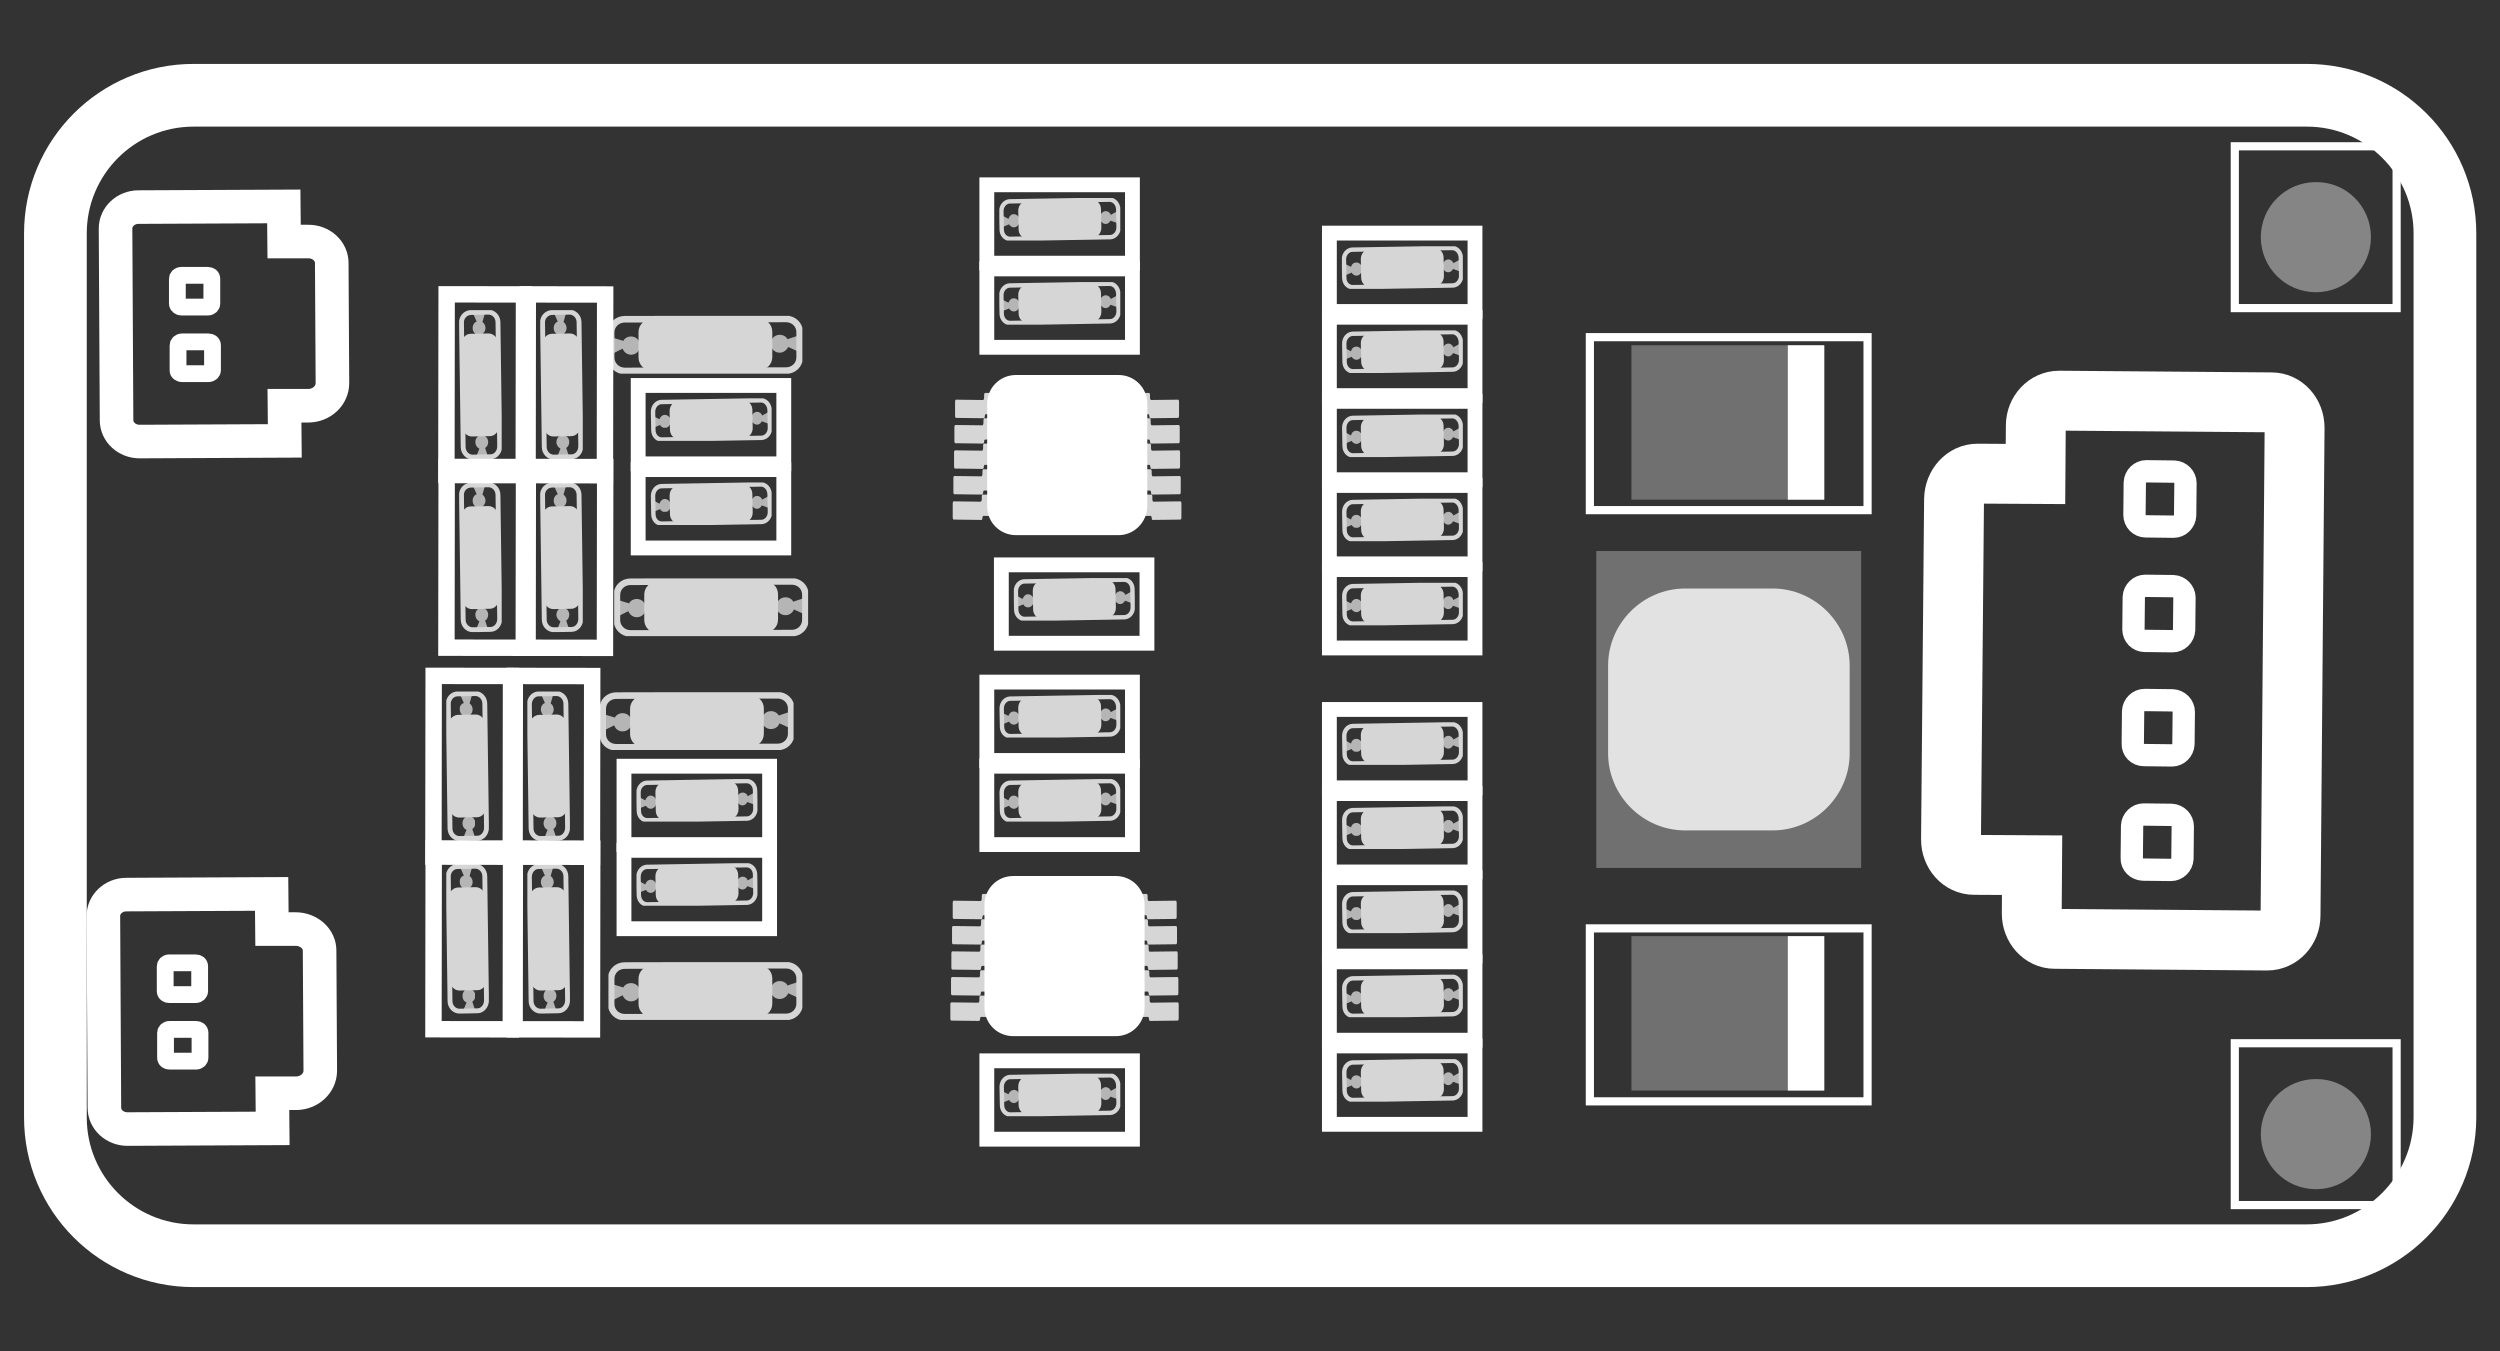 <?xml version="1.0" encoding="utf-8"?>
<!-- Generator: Adobe Illustrator 22.0.0, SVG Export Plug-In . SVG Version: 6.00 Build 0)  -->
<svg version="1.1" id="图层_1" xmlns="http://www.w3.org/2000/svg" xmlns:xlink="http://www.w3.org/1999/xlink" x="0px" y="0px"
	 viewBox="0 0 740 400" style="enable-background:new 0 0 740 400;" xml:space="preserve">
<rect x="0" y="0" width="740" height="400" fill="#333333" stroke="none"/>
<style type="text/css">
	.st0{fill:none;stroke:#FFFFFF;stroke-width:12;stroke-miterlimit:10;}
	.st1{fill:#FFFFFF;}
	.st2{fill:none;stroke:#FFFFFF;stroke-width:16.788;stroke-miterlimit:10;}
	.st3{fill:none;stroke:#FFFFFF;stroke-width:8.394;stroke-miterlimit:10;}
	.st4{fill:none;stroke:#FFFFFF;stroke-width:18.563;stroke-miterlimit:10;}
	.st5{fill:none;stroke:#FFFFFF;stroke-width:17.724;stroke-miterlimit:10;}
	.st6{fill:none;stroke:#FFFFFF;stroke-width:6.606;stroke-miterlimit:10;}
	.st7{fill:none;stroke:#FFFFFF;stroke-width:9.938;stroke-miterlimit:10;}
	.st8{fill:none;stroke:#FFFFFF;stroke-width:4.969;stroke-miterlimit:10;}
	.st9{fill:none;stroke:#FFFFFF;stroke-width:2.417;stroke-miterlimit:10;}
	.st10{opacity:0.3;}
	.st11{clip-path:url(#SVGID_2_);fill:#FFFFFF;}
	.st12{clip-path:url(#SVGID_4_);fill:#FFFFFF;}
	.st13{clip-path:url(#SVGID_6_);fill:#FFFFFF;}
	.st14{opacity:0.8;}
	.st15{clip-path:url(#SVGID_8_);fill:#FFFFFF;}
	.st16{opacity:0.4;}
	.st17{clip-path:url(#SVGID_10_);fill:#FFFFFF;}
	.st18{clip-path:url(#SVGID_12_);fill:#FFFFFF;}
	.st19{fill:none;stroke:#FFFFFF;stroke-width:4.388;stroke-miterlimit:10;}
	.st20{clip-path:url(#SVGID_14_);fill:none;stroke:#FFFFFF;stroke-width:1.303;stroke-miterlimit:10;}
	.st21{clip-path:url(#SVGID_14_);fill:#FFFFFF;}
	.st22{opacity:0.8;clip-path:url(#SVGID_14_);}
	.st23{clip-path:url(#SVGID_16_);fill:#FFFFFF;}
	.st24{clip-path:url(#SVGID_18_);fill:none;stroke:#FFFFFF;stroke-width:1.303;stroke-miterlimit:10;}
	.st25{clip-path:url(#SVGID_18_);fill:#FFFFFF;}
	.st26{opacity:0.8;clip-path:url(#SVGID_18_);}
	.st27{clip-path:url(#SVGID_20_);fill:#FFFFFF;}
	.st28{clip-path:url(#SVGID_22_);fill:none;stroke:#FFFFFF;stroke-width:1.303;stroke-miterlimit:10;}
	.st29{clip-path:url(#SVGID_22_);fill:#FFFFFF;}
	.st30{opacity:0.8;clip-path:url(#SVGID_22_);}
	.st31{clip-path:url(#SVGID_24_);fill:#FFFFFF;}
	.st32{clip-path:url(#SVGID_26_);fill:none;stroke:#FFFFFF;stroke-width:1.303;stroke-miterlimit:10;}
	.st33{clip-path:url(#SVGID_26_);fill:#FFFFFF;}
	.st34{opacity:0.8;clip-path:url(#SVGID_26_);}
	.st35{clip-path:url(#SVGID_28_);fill:#FFFFFF;}
	.st36{clip-path:url(#SVGID_30_);fill:none;stroke:#FFFFFF;stroke-width:1.303;stroke-miterlimit:10;}
	.st37{clip-path:url(#SVGID_30_);fill:#FFFFFF;}
	.st38{opacity:0.8;clip-path:url(#SVGID_30_);}
	.st39{clip-path:url(#SVGID_32_);fill:#FFFFFF;}
	.st40{clip-path:url(#SVGID_34_);fill:none;stroke:#FFFFFF;stroke-width:1.303;stroke-miterlimit:10;}
	.st41{clip-path:url(#SVGID_34_);fill:#FFFFFF;}
	.st42{opacity:0.8;clip-path:url(#SVGID_34_);}
	.st43{clip-path:url(#SVGID_36_);fill:#FFFFFF;}
	.st44{clip-path:url(#SVGID_38_);fill:none;stroke:#FFFFFF;stroke-width:1.303;stroke-miterlimit:10;}
	.st45{clip-path:url(#SVGID_38_);fill:#FFFFFF;}
	.st46{opacity:0.8;clip-path:url(#SVGID_38_);}
	.st47{clip-path:url(#SVGID_40_);fill:#FFFFFF;}
	.st48{clip-path:url(#SVGID_42_);fill:none;stroke:#FFFFFF;stroke-width:1.303;stroke-miterlimit:10;}
	.st49{clip-path:url(#SVGID_42_);fill:#FFFFFF;}
	.st50{opacity:0.8;clip-path:url(#SVGID_42_);}
	.st51{clip-path:url(#SVGID_44_);fill:#FFFFFF;}
	.st52{clip-path:url(#SVGID_46_);fill:none;stroke:#FFFFFF;stroke-width:1.303;stroke-miterlimit:10;}
	.st53{clip-path:url(#SVGID_46_);fill:#FFFFFF;}
	.st54{opacity:0.8;clip-path:url(#SVGID_46_);}
	.st55{clip-path:url(#SVGID_48_);fill:#FFFFFF;}
	.st56{clip-path:url(#SVGID_50_);fill:none;stroke:#FFFFFF;stroke-width:1.303;stroke-miterlimit:10;}
	.st57{clip-path:url(#SVGID_50_);fill:#FFFFFF;}
	.st58{opacity:0.8;clip-path:url(#SVGID_50_);}
	.st59{clip-path:url(#SVGID_52_);fill:#FFFFFF;}
	.st60{clip-path:url(#SVGID_54_);fill:none;stroke:#FFFFFF;stroke-width:1.952;stroke-miterlimit:10;}
	.st61{clip-path:url(#SVGID_54_);fill:#FFFFFF;}
	.st62{opacity:0.8;clip-path:url(#SVGID_54_);}
	.st63{clip-path:url(#SVGID_56_);fill:#FFFFFF;}
	.st64{clip-path:url(#SVGID_58_);fill:none;stroke:#FFFFFF;stroke-width:1.303;stroke-miterlimit:10;}
	.st65{clip-path:url(#SVGID_58_);fill:#FFFFFF;}
	.st66{opacity:0.8;clip-path:url(#SVGID_58_);}
	.st67{clip-path:url(#SVGID_60_);fill:#FFFFFF;}
	.st68{clip-path:url(#SVGID_62_);fill:none;stroke:#FFFFFF;stroke-width:1.303;stroke-miterlimit:10;}
	.st69{clip-path:url(#SVGID_62_);fill:#FFFFFF;}
	.st70{opacity:0.8;clip-path:url(#SVGID_62_);}
	.st71{clip-path:url(#SVGID_64_);fill:#FFFFFF;}
	.st72{clip-path:url(#SVGID_66_);fill:none;stroke:#FFFFFF;stroke-width:1.303;stroke-miterlimit:10;}
	.st73{clip-path:url(#SVGID_66_);fill:#FFFFFF;}
	.st74{opacity:0.8;clip-path:url(#SVGID_66_);}
	.st75{clip-path:url(#SVGID_68_);fill:#FFFFFF;}
	.st76{clip-path:url(#SVGID_70_);fill:none;stroke:#FFFFFF;stroke-width:1.303;stroke-miterlimit:10;}
	.st77{clip-path:url(#SVGID_70_);fill:#FFFFFF;}
	.st78{opacity:0.8;clip-path:url(#SVGID_70_);}
	.st79{clip-path:url(#SVGID_72_);fill:#FFFFFF;}
	.st80{clip-path:url(#SVGID_74_);fill:none;stroke:#FFFFFF;stroke-width:1.303;stroke-miterlimit:10;}
	.st81{clip-path:url(#SVGID_74_);fill:#FFFFFF;}
	.st82{opacity:0.8;clip-path:url(#SVGID_74_);}
	.st83{clip-path:url(#SVGID_76_);fill:#FFFFFF;}
	.st84{clip-path:url(#SVGID_78_);fill:none;stroke:#FFFFFF;stroke-width:1.303;stroke-miterlimit:10;}
	.st85{clip-path:url(#SVGID_78_);fill:#FFFFFF;}
	.st86{opacity:0.8;clip-path:url(#SVGID_78_);}
	.st87{clip-path:url(#SVGID_80_);fill:#FFFFFF;}
	.st88{clip-path:url(#SVGID_82_);fill:none;stroke:#FFFFFF;stroke-width:1.303;stroke-miterlimit:10;}
	.st89{clip-path:url(#SVGID_82_);fill:#FFFFFF;}
	.st90{opacity:0.8;clip-path:url(#SVGID_82_);}
	.st91{clip-path:url(#SVGID_84_);fill:#FFFFFF;}
	.st92{clip-path:url(#SVGID_86_);fill:none;stroke:#FFFFFF;stroke-width:1.303;stroke-miterlimit:10;}
	.st93{clip-path:url(#SVGID_86_);fill:#FFFFFF;}
	.st94{opacity:0.8;clip-path:url(#SVGID_86_);}
	.st95{clip-path:url(#SVGID_88_);fill:#FFFFFF;}
	.st96{clip-path:url(#SVGID_90_);fill:none;stroke:#FFFFFF;stroke-width:1.303;stroke-miterlimit:10;}
	.st97{clip-path:url(#SVGID_90_);fill:#FFFFFF;}
	.st98{opacity:0.8;clip-path:url(#SVGID_90_);}
	.st99{clip-path:url(#SVGID_92_);fill:#FFFFFF;}
	.st100{clip-path:url(#SVGID_94_);fill:none;stroke:#FFFFFF;stroke-width:1.303;stroke-miterlimit:10;}
	.st101{clip-path:url(#SVGID_94_);fill:#FFFFFF;}
	.st102{opacity:0.8;clip-path:url(#SVGID_94_);}
	.st103{clip-path:url(#SVGID_96_);fill:#FFFFFF;}
	.st104{clip-path:url(#SVGID_98_);fill:none;stroke:#FFFFFF;stroke-width:1.952;stroke-miterlimit:10;}
	.st105{clip-path:url(#SVGID_98_);fill:#FFFFFF;}
	.st106{opacity:0.8;clip-path:url(#SVGID_98_);}
	.st107{clip-path:url(#SVGID_100_);fill:#FFFFFF;}
	.st108{clip-path:url(#SVGID_102_);fill:none;stroke:#FFFFFF;stroke-width:1.952;stroke-miterlimit:10;}
	.st109{clip-path:url(#SVGID_102_);fill:#FFFFFF;}
	.st110{opacity:0.8;clip-path:url(#SVGID_102_);}
	.st111{clip-path:url(#SVGID_104_);fill:#FFFFFF;}
	.st112{clip-path:url(#SVGID_106_);fill:none;stroke:#FFFFFF;stroke-width:1.952;stroke-miterlimit:10;}
	.st113{clip-path:url(#SVGID_106_);fill:#FFFFFF;}
	.st114{opacity:0.8;clip-path:url(#SVGID_106_);}
	.st115{clip-path:url(#SVGID_108_);fill:#FFFFFF;}
	.st116{fill:none;stroke:#FFFFFF;stroke-width:4.859;stroke-miterlimit:10;}
	.st117{clip-path:url(#SVGID_110_);fill:none;stroke:#FFFFFF;stroke-width:1.442;stroke-miterlimit:10;}
	.st118{clip-path:url(#SVGID_110_);fill:#FFFFFF;}
	.st119{opacity:0.8;clip-path:url(#SVGID_110_);}
	.st120{clip-path:url(#SVGID_112_);fill:#FFFFFF;}
	.st121{clip-path:url(#SVGID_114_);fill:none;stroke:#FFFFFF;stroke-width:1.442;stroke-miterlimit:10;}
	.st122{clip-path:url(#SVGID_114_);fill:#FFFFFF;}
	.st123{opacity:0.8;clip-path:url(#SVGID_114_);}
	.st124{clip-path:url(#SVGID_116_);fill:#FFFFFF;}
	.st125{clip-path:url(#SVGID_118_);fill:none;stroke:#FFFFFF;stroke-width:1.442;stroke-miterlimit:10;}
	.st126{clip-path:url(#SVGID_118_);fill:#FFFFFF;}
	.st127{opacity:0.8;clip-path:url(#SVGID_118_);}
	.st128{clip-path:url(#SVGID_120_);fill:#FFFFFF;}
	.st129{clip-path:url(#SVGID_122_);fill:none;stroke:#FFFFFF;stroke-width:1.442;stroke-miterlimit:10;}
	.st130{clip-path:url(#SVGID_122_);fill:#FFFFFF;}
	.st131{opacity:0.8;clip-path:url(#SVGID_122_);}
	.st132{clip-path:url(#SVGID_124_);fill:#FFFFFF;}
	.st133{clip-path:url(#SVGID_126_);fill:none;stroke:#FFFFFF;stroke-width:1.442;stroke-miterlimit:10;}
	.st134{clip-path:url(#SVGID_126_);fill:#FFFFFF;}
	.st135{opacity:0.8;clip-path:url(#SVGID_126_);}
	.st136{clip-path:url(#SVGID_128_);fill:#FFFFFF;}
	.st137{clip-path:url(#SVGID_130_);fill:none;stroke:#FFFFFF;stroke-width:1.442;stroke-miterlimit:10;}
	.st138{clip-path:url(#SVGID_130_);fill:#FFFFFF;}
	.st139{opacity:0.8;clip-path:url(#SVGID_130_);}
	.st140{clip-path:url(#SVGID_132_);fill:#FFFFFF;}
	.st141{clip-path:url(#SVGID_134_);fill:none;stroke:#FFFFFF;stroke-width:1.442;stroke-miterlimit:10;}
	.st142{clip-path:url(#SVGID_134_);fill:#FFFFFF;}
	.st143{opacity:0.8;clip-path:url(#SVGID_134_);}
	.st144{clip-path:url(#SVGID_136_);fill:#FFFFFF;}
	.st145{clip-path:url(#SVGID_138_);fill:none;stroke:#FFFFFF;stroke-width:1.442;stroke-miterlimit:10;}
	.st146{clip-path:url(#SVGID_138_);fill:#FFFFFF;}
	.st147{opacity:0.8;clip-path:url(#SVGID_138_);}
	.st148{clip-path:url(#SVGID_140_);fill:#FFFFFF;}
	.st149{clip-path:url(#SVGID_142_);fill:#FFFFFF;}
	.st150{clip-path:url(#SVGID_144_);fill:#FFFFFF;}
</style>
<g>
	<path class="st0" d="M-1926.9-4685h-15.6c-4.1,0-7.4-3.3-7.4-7.4v-58.1c0-4.1,3.3-7.4,7.4-7.4h15.6c4.1,0,7.4,3.3,7.4,7.4v58.1
		C-1919.5-4688.3-1922.8-4685-1926.9-4685z"/>
	<path class="st1" d="M-2110.1-4814.7h-256.6c-3.4,0-6.1-2.7-6.1-6.1c0-3.4,2.7-6.1,6.1-6.1h256.6c3.4,0,6.1,2.7,6.1,6.1
		C-2104.1-4817.5-2106.8-4814.7-2110.1-4814.7"/>
	<path class="st1" d="M-2087.4-4820.8c0,4.6-3.7,8.3-8.3,8.3c-4.6,0-8.3-3.7-8.3-8.3s3.7-8.3,8.3-8.3
		C-2091.1-4829.2-2087.4-4825.4-2087.4-4820.8"/>
	<path class="st1" d="M-2110.1-4792h-256.6c-3.4,0-6.1-2.7-6.1-6.1s2.7-6.1,6.1-6.1h256.6c3.4,0,6.1,2.7,6.1,6.1
		S-2106.8-4792-2110.1-4792"/>
	<path class="st1" d="M-2087.4-4798c0,4.6-3.7,8.3-8.3,8.3c-4.6,0-8.3-3.7-8.3-8.3s3.7-8.3,8.3-8.3
		C-2091.1-4806.4-2087.4-4802.7-2087.4-4798"/>
	<path class="st1" d="M-2110.1-4769.2h-256.6c-3.4,0-6.1-2.7-6.1-6.1s2.7-6.1,6.1-6.1h256.6c3.4,0,6.1,2.7,6.1,6.1
		S-2106.8-4769.2-2110.1-4769.2"/>
	<path class="st1" d="M-2087.4-4775.3c0,4.6-3.7,8.3-8.3,8.3c-4.6,0-8.3-3.7-8.3-8.3c0-4.6,3.7-8.4,8.3-8.4
		C-2091.1-4783.6-2087.4-4779.9-2087.4-4775.3"/>
	<path class="st1" d="M-2110.1-4746.4h-256.6c-3.4,0-6.1-2.7-6.1-6.1s2.7-6.1,6.1-6.1h256.6c3.4,0,6.1,2.7,6.1,6.1
		S-2106.8-4746.4-2110.1-4746.4"/>
	<path class="st1" d="M-2087.4-4752.5c0,4.6-3.7,8.4-8.3,8.4c-4.6,0-8.3-3.7-8.3-8.4c0-4.6,3.7-8.3,8.3-8.3
		C-2091.1-4760.9-2087.4-4757.1-2087.4-4752.5"/>
	<path class="st1" d="M-2110.1-4723.7h-256.6c-3.4,0-6.1-2.7-6.1-6.1s2.7-6.1,6.1-6.1h256.6c3.4,0,6.1,2.7,6.1,6.1
		S-2106.8-4723.7-2110.1-4723.7"/>
	<path class="st1" d="M-2087.4-4729.7c0,4.6-3.7,8.3-8.3,8.3c-4.6,0-8.3-3.7-8.3-8.3c0-4.6,3.7-8.3,8.3-8.3
		C-2091.1-4738.1-2087.4-4734.3-2087.4-4729.7"/>
	<path class="st1" d="M-2110.1-4700.9h-256.6c-3.4,0-6.1-2.7-6.1-6.1c0-3.4,2.7-6.1,6.1-6.1h256.6c3.4,0,6.1,2.7,6.1,6.1
		C-2104.1-4703.6-2106.8-4700.9-2110.1-4700.9"/>
	<path class="st1" d="M-2087.4-4707c0,4.6-3.7,8.3-8.3,8.3c-4.6,0-8.3-3.7-8.3-8.3s3.7-8.3,8.3-8.3
		C-2091.1-4715.3-2087.4-4711.6-2087.4-4707"/>
	<path class="st1" d="M-2110.1-4678.1h-256.6c-3.4,0-6.1-2.7-6.1-6.1c0-3.4,2.7-6.1,6.1-6.1h256.6c3.4,0,6.1,2.7,6.1,6.1
		C-2104.1-4680.8-2106.8-4678.1-2110.1-4678.1"/>
	<path class="st1" d="M-2087.4-4684.2c0,4.6-3.7,8.3-8.3,8.3c-4.6,0-8.3-3.7-8.3-8.3c0-4.6,3.7-8.3,8.3-8.3
		C-2091.1-4692.5-2087.4-4688.8-2087.4-4684.2"/>
	<path class="st1" d="M-2110.1-4655.4h-256.6c-3.4,0-6.1-2.7-6.1-6.1s2.7-6.1,6.1-6.1h256.6c3.4,0,6.1,2.7,6.1,6.1
		S-2106.8-4655.4-2110.1-4655.4"/>
	<path class="st1" d="M-2087.4-4661.4c0,4.6-3.7,8.3-8.3,8.3c-4.6,0-8.3-3.7-8.3-8.3c0-4.6,3.7-8.3,8.3-8.3
		C-2091.1-4669.8-2087.4-4666-2087.4-4661.4"/>
	<path class="st1" d="M-2110.1-4632.6h-256.6c-3.4,0-6.1-2.7-6.1-6.1s2.7-6.1,6.1-6.1h256.6c3.4,0,6.1,2.7,6.1,6.1
		S-2106.8-4632.6-2110.1-4632.6"/>
	<path class="st1" d="M-2087.4-4638.7c0,4.6-3.7,8.3-8.3,8.3c-4.6,0-8.3-3.7-8.3-8.3c0-4.6,3.7-8.3,8.3-8.3
		C-2091.1-4647-2087.4-4643.3-2087.4-4638.7"/>
	<path class="st2" d="M-1855.3-4797.2h24.5v-18.8c0-5.4,4.4-9.7,9.7-9.7h89.6c5.4,0,9.7,4.4,9.7,9.7v189.1c0,5.4-4.4,9.7-9.7,9.7
		h-89.6c-5.4,0-9.7-4.4-9.7-9.7v-18.8h-24.5c-5.4,0-9.7-4.4-9.7-9.7v-132.1C-1865.1-4792.8-1860.7-4797.2-1855.3-4797.2z"/>
	<path class="st3" d="M-1785.4-4777.2h14.2c2,0,3.6-1.6,3.6-3.6v-14.2c0-2-1.6-3.6-3.6-3.6h-14.2c-2,0-3.6,1.6-3.6,3.6v14.2
		C-1789-4778.8-1787.4-4777.2-1785.4-4777.2z"/>
	<path class="st3" d="M-1785.4-4732.9h14.2c2,0,3.6-1.6,3.6-3.6v-14.2c0-2-1.6-3.6-3.6-3.6h-14.2c-2,0-3.6,1.6-3.6,3.6v14.2
		C-1789-4734.5-1787.4-4732.9-1785.4-4732.9z"/>
	<path class="st3" d="M-1785.4-4688.6h14.2c2,0,3.6-1.6,3.6-3.6v-14.2c0-2-1.6-3.6-3.6-3.6h-14.2c-2,0-3.6,1.6-3.6,3.6v14.2
		C-1789-4690.2-1787.4-4688.6-1785.4-4688.6z"/>
	<path class="st3" d="M-1785.4-4644.2h14.2c2,0,3.6-1.6,3.6-3.6v-14.2c0-2-1.6-3.6-3.6-3.6h-14.2c-2,0-3.6,1.6-3.6,3.6v14.2
		C-1789-4645.8-1787.4-4644.2-1785.4-4644.2z"/>
	<path class="st4" d="M-1731.8-4562.1h-625.5c-22.6,0-40.9-18.3-40.9-40.9v-261.7c0-22.6,18.3-40.9,40.9-40.9h625.5
		c22.6,0,40.9,18.3,40.9,40.9v261.7C-1690.9-4580.4-1709.2-4562.1-1731.8-4562.1z"/>
</g>
<g>
	<g>
		<path class="st5" d="M585.3,140.2l17.2,0.1l0.1-14.3c0-4.1,3.1-7.4,6.9-7.4l62.9,0.5c3.8,0,6.8,3.4,6.8,7.5L678,271
			c0,4.1-3.1,7.4-6.9,7.4l-62.9-0.5c-3.8,0-6.8-3.4-6.8-7.5l0.1-14.3l-17.2-0.1c-3.8,0-6.8-3.4-6.8-7.5l0.9-100.8
			C578.5,143.5,581.6,140.2,585.3,140.2z"/>
		<path class="st6" d="M635.1,155.8l8.3,0.1c1.8,0,3.3-1.5,3.4-3.3l0.1-9.6c0-1.8-1.5-3.3-3.3-3.4l-8.3-0.1c-1.8,0-3.3,1.5-3.4,3.3
			l-0.1,9.6C631.8,154.3,633.3,155.8,635.1,155.8z"/>
		<path class="st6" d="M634.8,189.7l8.3,0.1c1.8,0,3.3-1.5,3.4-3.3l0.1-9.6c0-1.8-1.5-3.3-3.3-3.4l-8.3-0.1c-1.8,0-3.3,1.5-3.4,3.3
			l-0.1,9.6C631.5,188.2,633,189.7,634.8,189.7z"/>
		<path class="st6" d="M634.6,223.5l8.3,0.1c1.8,0,3.3-1.5,3.4-3.3l0.1-9.6c0-1.8-1.5-3.3-3.3-3.4l-8.3-0.1c-1.8,0-3.3,1.5-3.4,3.3
			l-0.1,9.6C631.2,222,632.7,223.5,634.6,223.5z"/>
		<path class="st6" d="M634.3,257.4l8.3,0.1c1.8,0,3.3-1.5,3.4-3.3l0.1-9.6c0-1.8-1.5-3.3-3.3-3.4l-8.3-0.1c-1.8,0-3.3,1.5-3.4,3.3
			L631,254C630.9,255.8,632.4,257.3,634.3,257.4z"/>
		<path class="st7" d="M91.1,71.5l-7,0l-0.1-10.4l-43,0.2c-3.8,0-6.8,2.9-6.8,6.3l0.3,56.8c0,3.5,3.1,6.3,6.8,6.3l43-0.2l-0.1-10.4
			l7,0c4,0,7.2-3,7.2-6.7l-0.2-35.4C98.3,74.4,95.1,71.4,91.1,71.5z"/>
		<path class="st8" d="M53.7,90.9l7.8,0c0.7,0,1.2-0.5,1.2-1l0-7.4c0-0.6-0.5-1-1.2-1l-7.8,0c-0.7,0-1.2,0.5-1.2,1l0,7.4
			C52.5,90.4,53.1,90.9,53.7,90.9z"/>
		<path class="st8" d="M53.9,110.6l7.8,0c0.7,0,1.2-0.5,1.2-1l0-7.4c0-0.6-0.5-1-1.2-1l-7.8,0c-0.7,0-1.2,0.5-1.2,1l0,7.4
			C52.6,110.1,53.2,110.6,53.9,110.6z"/>
		<path class="st7" d="M87.5,275l-7,0l-0.1-10.4l-43,0.2c-3.8,0-6.8,2.9-6.8,6.3l0.3,56.8c0,3.5,3.1,6.3,6.8,6.3l43-0.2l-0.1-10.4
			l7,0c4,0,7.2-3,7.2-6.7l-0.2-35.4C94.7,277.9,91.4,275,87.5,275z"/>
		<path class="st8" d="M50.1,294.4l7.8,0c0.7,0,1.2-0.5,1.2-1l0-7.4c0-0.6-0.5-1-1.2-1l-7.8,0c-0.7,0-1.2,0.5-1.2,1l0,7.4
			C48.9,294,49.4,294.4,50.1,294.4z"/>
		<path class="st8" d="M50.2,314.1l7.8,0c0.7,0,1.2-0.5,1.2-1l0-7.4c0-0.6-0.5-1-1.2-1l-7.8,0c-0.7,0-1.2,0.5-1.2,1l0,7.4
			C49,313.7,49.5,314.1,50.2,314.1z"/>
		<rect x="470.6" y="99.8" class="st9" width="82.2" height="51.2"/>
		<g class="st10">
			<g>
				<defs>
					<rect id="SVGID_1_" x="482.9" y="102.2" width="57" height="45.7"/>
				</defs>
				<clipPath id="SVGID_2_">
					<use xlink:href="#SVGID_1_"  style="overflow:visible;"/>
				</clipPath>
				<rect x="482.9" y="102.2" class="st11" width="57" height="45.7"/>
			</g>
		</g>
		<rect x="529.2" y="102.2" class="st1" width="10.8" height="45.7"/>
		<rect x="470.6" y="274.8" class="st9" width="82.2" height="51.2"/>
		<g class="st10">
			<g>
				<defs>
					<rect id="SVGID_3_" x="482.9" y="277.1" width="57" height="45.7"/>
				</defs>
				<clipPath id="SVGID_4_">
					<use xlink:href="#SVGID_3_"  style="overflow:visible;"/>
				</clipPath>
				<rect x="482.9" y="277.1" class="st12" width="57" height="45.7"/>
			</g>
		</g>
		<rect x="529.2" y="277.1" class="st1" width="10.8" height="45.7"/>
		<g class="st10">
			<g>
				<defs>
					<rect id="SVGID_5_" x="472.5" y="163.1" width="78.4" height="93.8"/>
				</defs>
				<clipPath id="SVGID_6_">
					<use xlink:href="#SVGID_5_"  style="overflow:visible;"/>
				</clipPath>
				<rect x="472.5" y="163.1" class="st13" width="78.4" height="93.8"/>
			</g>
		</g>
		<g class="st14">
			<g>
				<defs>
					<rect id="SVGID_7_" x="475.9" y="174.2" width="71.5" height="71.5"/>
				</defs>
				<clipPath id="SVGID_8_">
					<use xlink:href="#SVGID_7_"  style="overflow:visible;"/>
				</clipPath>
				<path class="st15" d="M524.7,245.8h-25.9c-12.5,0-22.8-10.3-22.8-22.8V197c0-12.5,10.3-22.8,22.8-22.8h25.9
					c12.5,0,22.8,10.3,22.8,22.8V223C547.5,235.5,537.2,245.8,524.7,245.8"/>
			</g>
		</g>
		<rect x="661.5" y="43.3" class="st9" width="47.9" height="47.9"/>
		<g class="st16">
			<g>
				<defs>
					<rect id="SVGID_9_" x="669.1" y="53.8" width="32.7" height="32.7"/>
				</defs>
				<clipPath id="SVGID_10_">
					<use xlink:href="#SVGID_9_"  style="overflow:visible;"/>
				</clipPath>
				<path class="st17" d="M701.8,70.2c0,9-7.3,16.3-16.3,16.3c-9,0-16.3-7.3-16.3-16.3s7.3-16.3,16.3-16.3
					C694.5,53.8,701.8,61.1,701.8,70.2"/>
			</g>
		</g>
		<rect x="661.5" y="308.8" class="st9" width="47.9" height="47.9"/>
		<g class="st16">
			<g>
				<defs>
					<rect id="SVGID_11_" x="669.1" y="319.3" width="32.7" height="32.7"/>
				</defs>
				<clipPath id="SVGID_12_">
					<use xlink:href="#SVGID_11_"  style="overflow:visible;"/>
				</clipPath>
				<path class="st18" d="M701.8,335.7c0,9-7.3,16.3-16.3,16.3c-9,0-16.3-7.3-16.3-16.3s7.3-16.3,16.3-16.3
					C694.5,319.3,701.8,326.7,701.8,335.7"/>
			</g>
		</g>
		<rect x="393.5" y="69" class="st19" width="43.1" height="23.2"/>
		<g class="st14">
			<g>
				<defs>
					<rect id="SVGID_13_" x="397.2" y="72.9" width="35.8" height="12.6"/>
				</defs>
				<clipPath id="SVGID_14_">
					<use xlink:href="#SVGID_13_"  style="overflow:visible;"/>
				</clipPath>
				<path class="st20" d="M432.4,76.2l0.1,5.4c0,1.6-1.1,2.8-2.4,2.9L400.4,85c-1.4,0-2.5-1.2-2.5-2.8l-0.1-5.4
					c0-1.6,1.1-2.8,2.4-2.9l29.6-0.5C431.2,73.4,432.3,74.6,432.4,76.2z"/>
				<path class="st21" d="M427.3,76.3l0.1,5.4c0,1.6-1.1,2.8-2.4,2.9l-19.6,0.3c-1.4,0-2.5-1.2-2.5-2.8l-0.1-5.4
					c0-1.6,1.1-2.8,2.4-2.9l19.6-0.3C426.2,73.5,427.3,74.7,427.3,76.3"/>
				<g class="st22">
					<g>
						<defs>
							<rect id="SVGID_15_" x="397.9" y="76.8" width="34.6" height="4.7"/>
						</defs>
						<clipPath id="SVGID_16_">
							<use xlink:href="#SVGID_15_"  style="overflow:visible;"/>
						</clipPath>
						<path class="st23" d="M428.7,76.8c-0.9,0-1.7,0.9-1.7,1.9c0,1.1,0.8,1.9,1.7,1.9c0.6,0,1.1-0.4,1.4-1l2.2,0.8l-0.1-3.6l-2,1.1
							C430,77.3,429.4,76.8,428.7,76.8"/>
						<path class="st23" d="M401.5,77.7c0.9,0,1.7,0.8,1.7,1.9c0,1.1-0.7,1.9-1.6,2c-0.6,0-1.2-0.3-1.5-0.9l-2.2,0.9l0-3.6l2,1
							C400.1,78.2,400.7,77.7,401.5,77.7"/>
					</g>
				</g>
			</g>
		</g>
		<rect x="393.5" y="93.9" class="st19" width="43.1" height="23.2"/>
		<g class="st14">
			<g>
				<defs>
					<rect id="SVGID_17_" x="397.2" y="97.8" width="35.8" height="12.6"/>
				</defs>
				<clipPath id="SVGID_18_">
					<use xlink:href="#SVGID_17_"  style="overflow:visible;"/>
				</clipPath>
				<path class="st24" d="M432.4,101.1l0.1,5.4c0,1.6-1.1,2.8-2.4,2.9l-29.6,0.5c-1.4,0-2.5-1.2-2.5-2.8l-0.1-5.4
					c0-1.6,1.1-2.8,2.4-2.9l29.6-0.5C431.2,98.3,432.3,99.5,432.4,101.1z"/>
				<path class="st25" d="M427.3,101.2l0.1,5.4c0,1.6-1.1,2.8-2.4,2.9l-19.6,0.3c-1.4,0-2.5-1.2-2.5-2.8l-0.1-5.4
					c0-1.6,1.1-2.8,2.4-2.9l19.6-0.3C426.2,98.4,427.3,99.6,427.3,101.2"/>
				<g class="st26">
					<g>
						<defs>
							<rect id="SVGID_19_" x="397.9" y="101.7" width="34.6" height="4.7"/>
						</defs>
						<clipPath id="SVGID_20_">
							<use xlink:href="#SVGID_19_"  style="overflow:visible;"/>
						</clipPath>
						<path class="st27" d="M428.7,101.7c-0.9,0-1.7,0.9-1.7,1.9c0,1.1,0.8,1.9,1.7,1.9c0.6,0,1.1-0.4,1.4-1l2.2,0.8l-0.1-3.6
							l-2,1.1C430,102.2,429.4,101.7,428.7,101.7"/>
						<path class="st27" d="M401.5,102.6c0.9,0,1.7,0.8,1.7,1.9c0,1.1-0.7,1.9-1.6,2c-0.6,0-1.2-0.3-1.5-0.9l-2.2,0.9l0-3.6l2,1.1
							C400.1,103.1,400.7,102.6,401.5,102.6"/>
					</g>
				</g>
			</g>
		</g>
		<rect x="393.5" y="118.8" class="st19" width="43.1" height="23.2"/>
		<g class="st14">
			<g>
				<defs>
					<rect id="SVGID_21_" x="397.2" y="122.7" width="35.8" height="12.6"/>
				</defs>
				<clipPath id="SVGID_22_">
					<use xlink:href="#SVGID_21_"  style="overflow:visible;"/>
				</clipPath>
				<path class="st28" d="M432.4,126l0.1,5.4c0,1.6-1.1,2.8-2.4,2.9l-29.6,0.5c-1.4,0-2.5-1.2-2.5-2.8l-0.1-5.4
					c0-1.6,1.1-2.8,2.4-2.9l29.6-0.5C431.2,123.2,432.3,124.4,432.4,126z"/>
				<path class="st29" d="M427.3,126.1l0.1,5.4c0,1.6-1.1,2.8-2.4,2.9l-19.6,0.3c-1.4,0-2.5-1.2-2.5-2.8l-0.1-5.4
					c0-1.6,1.1-2.8,2.4-2.9l19.6-0.3C426.2,123.3,427.3,124.5,427.3,126.1"/>
				<g class="st30">
					<g>
						<defs>
							<rect id="SVGID_23_" x="397.9" y="126.6" width="34.6" height="4.7"/>
						</defs>
						<clipPath id="SVGID_24_">
							<use xlink:href="#SVGID_23_"  style="overflow:visible;"/>
						</clipPath>
						<path class="st31" d="M428.7,126.6c-0.9,0-1.7,0.9-1.7,1.9c0,1.1,0.8,1.9,1.7,1.9c0.6,0,1.1-0.4,1.4-1l2.2,0.8l-0.1-3.6
							l-2,1.1C430,127.1,429.4,126.6,428.7,126.6"/>
						<path class="st31" d="M401.5,127.5c0.9,0,1.7,0.8,1.7,1.9c0,1.1-0.7,1.9-1.6,2c-0.6,0-1.2-0.3-1.5-0.9l-2.2,0.9l0-3.6l2,1.1
							C400.1,128,400.7,127.5,401.5,127.5"/>
					</g>
				</g>
			</g>
		</g>
		<rect x="393.5" y="143.7" class="st19" width="43.1" height="23.2"/>
		<g class="st14">
			<g>
				<defs>
					<rect id="SVGID_25_" x="397.2" y="147.6" width="35.8" height="12.6"/>
				</defs>
				<clipPath id="SVGID_26_">
					<use xlink:href="#SVGID_25_"  style="overflow:visible;"/>
				</clipPath>
				<path class="st32" d="M432.4,150.9l0.1,5.4c0,1.6-1.1,2.8-2.4,2.9l-29.6,0.5c-1.4,0-2.5-1.2-2.5-2.8l-0.1-5.4
					c0-1.6,1.1-2.8,2.4-2.9l29.6-0.5C431.2,148.1,432.3,149.3,432.4,150.9z"/>
				<path class="st33" d="M427.3,151l0.1,5.4c0,1.6-1.1,2.8-2.4,2.9l-19.6,0.3c-1.4,0-2.5-1.2-2.5-2.8l-0.1-5.4
					c0-1.6,1.1-2.8,2.4-2.9l19.6-0.3C426.2,148.2,427.3,149.4,427.3,151"/>
				<g class="st34">
					<g>
						<defs>
							<rect id="SVGID_27_" x="397.9" y="151.5" width="34.6" height="4.7"/>
						</defs>
						<clipPath id="SVGID_28_">
							<use xlink:href="#SVGID_27_"  style="overflow:visible;"/>
						</clipPath>
						<path class="st35" d="M428.7,151.5c-0.9,0-1.7,0.9-1.7,1.9c0,1.1,0.8,1.9,1.7,1.9c0.6,0,1.1-0.4,1.4-1l2.2,0.8l-0.1-3.6
							l-2,1.1C430,152,429.4,151.5,428.7,151.5"/>
						<path class="st35" d="M401.5,152.4c0.9,0,1.7,0.8,1.7,1.9c0,1.1-0.7,1.9-1.6,2c-0.6,0-1.2-0.3-1.5-0.9l-2.2,0.9l0-3.6l2,1.1
							C400.1,152.9,400.7,152.4,401.5,152.4"/>
					</g>
				</g>
			</g>
		</g>
		<rect x="393.5" y="168.6" class="st19" width="43.1" height="23.2"/>
		<g class="st14">
			<g>
				<defs>
					<rect id="SVGID_29_" x="397.2" y="172.5" width="35.8" height="12.6"/>
				</defs>
				<clipPath id="SVGID_30_">
					<use xlink:href="#SVGID_29_"  style="overflow:visible;"/>
				</clipPath>
				<path class="st36" d="M432.4,175.8l0.1,5.4c0,1.6-1.1,2.8-2.4,2.9l-29.6,0.5c-1.4,0-2.5-1.2-2.5-2.8l-0.1-5.4
					c0-1.6,1.1-2.8,2.4-2.9l29.6-0.5C431.2,173,432.3,174.2,432.4,175.8z"/>
				<path class="st37" d="M427.3,175.9l0.1,5.4c0,1.6-1.1,2.8-2.4,2.9l-19.6,0.3c-1.4,0-2.5-1.2-2.5-2.8l-0.1-5.4
					c0-1.6,1.1-2.8,2.4-2.9l19.6-0.3C426.2,173.1,427.3,174.3,427.3,175.9"/>
				<g class="st38">
					<g>
						<defs>
							<rect id="SVGID_31_" x="397.9" y="176.5" width="34.6" height="4.7"/>
						</defs>
						<clipPath id="SVGID_32_">
							<use xlink:href="#SVGID_31_"  style="overflow:visible;"/>
						</clipPath>
						<path class="st39" d="M428.7,176.5c-0.9,0-1.7,0.9-1.7,1.9c0,1.1,0.8,1.9,1.7,1.9c0.6,0,1.1-0.4,1.4-1l2.2,0.8l-0.1-3.6
							l-2,1.1C430,176.9,429.4,176.4,428.7,176.5"/>
						<path class="st39" d="M401.5,177.3c0.9,0,1.7,0.8,1.7,1.9c0,1.1-0.7,1.9-1.6,2c-0.6,0-1.2-0.3-1.5-0.9l-2.2,0.9l0-3.6l2,1
							C400.1,177.9,400.7,177.3,401.5,177.3"/>
					</g>
				</g>
			</g>
		</g>
		<rect x="393.5" y="210" class="st19" width="43.1" height="23.2"/>
		<g class="st14">
			<g>
				<defs>
					<rect id="SVGID_33_" x="397.2" y="213.8" width="35.8" height="12.6"/>
				</defs>
				<clipPath id="SVGID_34_">
					<use xlink:href="#SVGID_33_"  style="overflow:visible;"/>
				</clipPath>
				<path class="st40" d="M432.4,217.2l0.1,5.4c0,1.6-1.1,2.8-2.4,2.9l-29.6,0.5c-1.4,0-2.5-1.2-2.5-2.8l-0.1-5.4
					c0-1.6,1.1-2.8,2.4-2.9l29.6-0.5C431.2,214.4,432.3,215.6,432.4,217.2z"/>
				<path class="st41" d="M427.3,217.2l0.1,5.4c0,1.6-1.1,2.8-2.4,2.9l-19.6,0.3c-1.4,0-2.5-1.2-2.5-2.8l-0.1-5.4
					c0-1.6,1.1-2.8,2.4-2.9l19.6-0.3C426.2,214.4,427.3,215.7,427.3,217.2"/>
				<g class="st42">
					<g>
						<defs>
							<rect id="SVGID_35_" x="397.9" y="217.8" width="34.6" height="4.7"/>
						</defs>
						<clipPath id="SVGID_36_">
							<use xlink:href="#SVGID_35_"  style="overflow:visible;"/>
						</clipPath>
						<path class="st43" d="M428.7,217.8c-0.9,0-1.7,0.9-1.7,1.9c0,1.1,0.8,1.9,1.7,1.9c0.6,0,1.1-0.4,1.4-1l2.2,0.8l-0.1-3.6
							l-2,1.1C430,218.3,429.4,217.8,428.7,217.8"/>
						<path class="st43" d="M401.5,218.7c0.9,0,1.7,0.8,1.7,1.9c0,1.1-0.7,1.9-1.6,2c-0.6,0-1.2-0.3-1.5-0.9l-2.2,0.9l0-3.6l2,1.1
							C400.1,219.2,400.7,218.7,401.5,218.7"/>
					</g>
				</g>
			</g>
		</g>
		<rect x="393.5" y="234.9" class="st19" width="43.1" height="23.2"/>
		<g class="st14">
			<g>
				<defs>
					<rect id="SVGID_37_" x="397.2" y="238.7" width="35.8" height="12.6"/>
				</defs>
				<clipPath id="SVGID_38_">
					<use xlink:href="#SVGID_37_"  style="overflow:visible;"/>
				</clipPath>
				<path class="st44" d="M432.4,242.1l0.1,5.4c0,1.6-1.1,2.8-2.4,2.9l-29.6,0.5c-1.4,0-2.5-1.2-2.5-2.8l-0.1-5.4
					c0-1.6,1.1-2.8,2.4-2.9l29.6-0.5C431.2,239.3,432.3,240.5,432.4,242.1z"/>
				<path class="st45" d="M427.3,242.1l0.1,5.4c0,1.6-1.1,2.8-2.4,2.9l-19.6,0.3c-1.4,0-2.5-1.2-2.5-2.8l-0.1-5.4
					c0-1.6,1.1-2.8,2.4-2.9l19.6-0.3C426.2,239.4,427.3,240.6,427.3,242.1"/>
				<g class="st46">
					<g>
						<defs>
							<rect id="SVGID_39_" x="397.9" y="242.7" width="34.6" height="4.7"/>
						</defs>
						<clipPath id="SVGID_40_">
							<use xlink:href="#SVGID_39_"  style="overflow:visible;"/>
						</clipPath>
						<path class="st47" d="M428.7,242.7c-0.9,0-1.7,0.9-1.7,1.9c0,1.1,0.8,1.9,1.7,1.9c0.6,0,1.1-0.4,1.4-1l2.2,0.8l-0.1-3.6
							l-2,1.1C430,243.2,429.4,242.7,428.7,242.7"/>
						<path class="st47" d="M401.5,243.6c0.9,0,1.7,0.8,1.7,1.9c0,1.1-0.7,1.9-1.6,2c-0.6,0-1.2-0.3-1.5-0.9l-2.2,0.9l0-3.6l2,1
							C400.1,244.1,400.7,243.6,401.5,243.6"/>
					</g>
				</g>
			</g>
		</g>
		<rect x="393.5" y="259.8" class="st19" width="43.1" height="23.2"/>
		<g class="st14">
			<g>
				<defs>
					<rect id="SVGID_41_" x="397.2" y="263.6" width="35.8" height="12.6"/>
				</defs>
				<clipPath id="SVGID_42_">
					<use xlink:href="#SVGID_41_"  style="overflow:visible;"/>
				</clipPath>
				<path class="st48" d="M432.4,267l0.1,5.4c0,1.6-1.1,2.8-2.4,2.9l-29.6,0.5c-1.4,0-2.5-1.2-2.5-2.8l-0.1-5.4
					c0-1.6,1.1-2.8,2.4-2.9l29.6-0.5C431.2,264.2,432.3,265.4,432.4,267z"/>
				<path class="st49" d="M427.3,267.1l0.1,5.4c0,1.6-1.1,2.8-2.4,2.9l-19.6,0.3c-1.4,0-2.5-1.2-2.5-2.8l-0.1-5.4
					c0-1.6,1.1-2.8,2.4-2.9l19.6-0.3C426.2,264.3,427.3,265.5,427.3,267.1"/>
				<g class="st50">
					<g>
						<defs>
							<rect id="SVGID_43_" x="397.9" y="267.6" width="34.6" height="4.7"/>
						</defs>
						<clipPath id="SVGID_44_">
							<use xlink:href="#SVGID_43_"  style="overflow:visible;"/>
						</clipPath>
						<path class="st51" d="M428.7,267.6c-0.9,0-1.7,0.9-1.7,1.9c0,1.1,0.8,1.9,1.7,1.9c0.6,0,1.1-0.4,1.4-1l2.2,0.8l-0.1-3.6
							l-2,1.1C430,268.1,429.4,267.6,428.7,267.6"/>
						<path class="st51" d="M401.5,268.5c0.9,0,1.7,0.8,1.7,1.9c0,1.1-0.7,1.9-1.6,2c-0.6,0-1.2-0.3-1.5-0.9l-2.2,0.9l0-3.6l2,1
							C400.1,269,400.7,268.5,401.5,268.5"/>
					</g>
				</g>
			</g>
		</g>
		<rect x="393.5" y="284.7" class="st19" width="43.1" height="23.2"/>
		<g class="st14">
			<g>
				<defs>
					<rect id="SVGID_45_" x="397.2" y="288.5" width="35.8" height="12.6"/>
				</defs>
				<clipPath id="SVGID_46_">
					<use xlink:href="#SVGID_45_"  style="overflow:visible;"/>
				</clipPath>
				<path class="st52" d="M432.4,291.9l0.1,5.4c0,1.6-1.1,2.8-2.4,2.9l-29.6,0.5c-1.4,0-2.5-1.2-2.5-2.8l-0.1-5.4
					c0-1.6,1.1-2.8,2.4-2.9l29.6-0.5C431.2,289.1,432.3,290.3,432.4,291.9z"/>
				<path class="st53" d="M427.3,292l0.1,5.4c0,1.6-1.1,2.8-2.4,2.9l-19.6,0.3c-1.4,0-2.5-1.2-2.5-2.8l-0.1-5.4
					c0-1.6,1.1-2.8,2.4-2.9l19.6-0.3C426.2,289.2,427.3,290.4,427.3,292"/>
				<g class="st54">
					<g>
						<defs>
							<rect id="SVGID_47_" x="397.9" y="292.5" width="34.6" height="4.7"/>
						</defs>
						<clipPath id="SVGID_48_">
							<use xlink:href="#SVGID_47_"  style="overflow:visible;"/>
						</clipPath>
						<path class="st55" d="M428.7,292.5c-0.9,0-1.7,0.9-1.7,1.9c0,1.1,0.8,1.9,1.7,1.9c0.6,0,1.1-0.4,1.4-1l2.2,0.8l-0.1-3.6
							l-2,1.1C430,293,429.4,292.5,428.7,292.5"/>
						<path class="st55" d="M401.5,293.4c0.9,0,1.7,0.8,1.7,1.9c0,1.1-0.7,1.9-1.6,2c-0.6,0-1.2-0.3-1.5-0.9l-2.2,0.9l0-3.6l2,1.1
							C400.1,293.9,400.7,293.4,401.5,293.4"/>
					</g>
				</g>
			</g>
		</g>
		<rect x="393.5" y="309.6" class="st19" width="43.1" height="23.2"/>
		<g class="st14">
			<g>
				<defs>
					<rect id="SVGID_49_" x="397.2" y="313.5" width="35.8" height="12.6"/>
				</defs>
				<clipPath id="SVGID_50_">
					<use xlink:href="#SVGID_49_"  style="overflow:visible;"/>
				</clipPath>
				<path class="st56" d="M432.4,316.8l0.1,5.4c0,1.6-1.1,2.8-2.4,2.9l-29.6,0.5c-1.4,0-2.5-1.2-2.5-2.8l-0.1-5.4
					c0-1.6,1.1-2.8,2.4-2.9l29.6-0.5C431.2,314,432.3,315.2,432.4,316.8z"/>
				<path class="st57" d="M427.3,316.9l0.1,5.4c0,1.6-1.1,2.8-2.4,2.9l-19.6,0.3c-1.4,0-2.5-1.2-2.5-2.8l-0.1-5.4
					c0-1.6,1.1-2.8,2.4-2.9l19.6-0.3C426.2,314.1,427.3,315.3,427.3,316.9"/>
				<g class="st58">
					<g>
						<defs>
							<rect id="SVGID_51_" x="397.9" y="317.4" width="34.6" height="4.7"/>
						</defs>
						<clipPath id="SVGID_52_">
							<use xlink:href="#SVGID_51_"  style="overflow:visible;"/>
						</clipPath>
						<path class="st59" d="M428.7,317.4c-0.9,0-1.7,0.9-1.7,1.9c0,1.1,0.8,1.9,1.7,1.9c0.6,0,1.1-0.4,1.4-1l2.2,0.8l-0.1-3.6
							l-2,1.1C430,317.9,429.4,317.4,428.7,317.4"/>
						<path class="st59" d="M401.5,318.3c0.9,0,1.7,0.8,1.7,1.9c0,1.1-0.7,1.9-1.6,2c-0.6,0-1.2-0.3-1.5-0.9l-2.2,0.9l0-3.6l2,1.1
							C400.1,318.8,400.7,318.3,401.5,318.3"/>
					</g>
				</g>
			</g>
		</g>
		<g class="st14">
			<g>
				<defs>
					<rect id="SVGID_53_" x="180.1" y="93.5" width="57.4" height="17.1"/>
				</defs>
				<clipPath id="SVGID_54_">
					<use xlink:href="#SVGID_53_"  style="overflow:visible;"/>
				</clipPath>
				<path class="st60" d="M180.9,105.9l0-7.5c0-2.2,1.8-3.9,4-3.9l47.8-0.1c2.2,0,4,1.7,4,3.9l0,7.5c0,2.2-1.8,3.9-4,3.9l-47.8,0.1
					C182.7,109.8,180.9,108,180.9,105.9z"/>
				<path class="st61" d="M189,105.8l0-7.5c0-2.2,1.8-3.9,4-3.9l31.6-0.1c2.2,0,4,1.7,4,3.9l0,7.5c0,2.2-1.8,3.9-4,3.9l-31.6,0.1
					C190.8,109.8,189,108,189,105.8"/>
				<g class="st62">
					<g>
						<defs>
							<rect id="SVGID_55_" x="180.9" y="99" width="55.8" height="6"/>
						</defs>
						<clipPath id="SVGID_56_">
							<use xlink:href="#SVGID_55_"  style="overflow:visible;"/>
						</clipPath>
						<path class="st63" d="M186.8,105c1.5,0,2.7-1.2,2.7-2.7c0-1.5-1.2-2.7-2.7-2.7c-1,0-1.9,0.5-2.3,1.3l-3.6-1.1l0.2,5l3.2-1.6
							C184.7,104.3,185.7,105,186.8,105"/>
						<path class="st63" d="M230.8,104.4c-1.5,0-2.7-1.2-2.7-2.6c0-1.5,1.2-2.7,2.7-2.7c1,0,1.9,0.5,2.3,1.3l3.6-1.2l-0.1,5
							l-3.3-1.5C232.9,103.6,231.9,104.4,230.8,104.4"/>
					</g>
				</g>
			</g>
		</g>
		<rect x="292.1" y="314" class="st19" width="43.1" height="23.2"/>
		<g class="st14">
			<g>
				<defs>
					<rect id="SVGID_57_" x="295.8" y="317.8" width="35.8" height="12.6"/>
				</defs>
				<clipPath id="SVGID_58_">
					<use xlink:href="#SVGID_57_"  style="overflow:visible;"/>
				</clipPath>
				<path class="st64" d="M331,321.1l0.1,5.4c0,1.6-1.1,2.8-2.4,2.9l-29.6,0.5c-1.4,0-2.5-1.2-2.5-2.8l-0.1-5.4
					c0-1.6,1.1-2.8,2.4-2.9l29.6-0.5C329.8,318.3,330.9,319.6,331,321.1z"/>
				<path class="st65" d="M325.9,321.2l0.1,5.4c0,1.6-1.1,2.8-2.4,2.9l-19.6,0.3c-1.4,0-2.5-1.2-2.5-2.8l-0.1-5.4
					c0-1.6,1.1-2.8,2.4-2.9l19.6-0.3C324.8,318.4,325.9,319.7,325.9,321.2"/>
				<g class="st66">
					<g>
						<defs>
							<rect id="SVGID_59_" x="296.5" y="321.8" width="34.6" height="4.7"/>
						</defs>
						<clipPath id="SVGID_60_">
							<use xlink:href="#SVGID_59_"  style="overflow:visible;"/>
						</clipPath>
						<path class="st67" d="M327.3,321.8c-0.9,0-1.7,0.9-1.7,1.9s0.8,1.9,1.7,1.9c0.6,0,1.1-0.4,1.4-1l2.2,0.8l-0.1-3.6l-2,1.1
							C328.6,322.3,328,321.8,327.3,321.8"/>
						<path class="st67" d="M300.1,322.6c0.9,0,1.7,0.8,1.7,1.9c0,1.1-0.7,1.9-1.6,2c-0.6,0-1.2-0.3-1.5-0.9l-2.2,0.9l0-3.6l2,1
							C298.8,323.2,299.3,322.7,300.1,322.6"/>
					</g>
				</g>
			</g>
		</g>
		<rect x="296.4" y="167.2" class="st19" width="43.1" height="23.2"/>
		<g class="st14">
			<g>
				<defs>
					<rect id="SVGID_61_" x="300.1" y="171.1" width="35.8" height="12.6"/>
				</defs>
				<clipPath id="SVGID_62_">
					<use xlink:href="#SVGID_61_"  style="overflow:visible;"/>
				</clipPath>
				<path class="st68" d="M335.2,174.4l0.1,5.4c0,1.6-1.1,2.8-2.4,2.9l-29.6,0.5c-1.4,0-2.5-1.2-2.5-2.8l-0.1-5.4
					c0-1.6,1.1-2.8,2.4-2.9l29.6-0.5C334.1,171.6,335.2,172.8,335.2,174.4z"/>
				<path class="st69" d="M330.2,174.5l0.1,5.4c0,1.6-1.1,2.8-2.4,2.9l-19.6,0.3c-1.4,0-2.5-1.2-2.5-2.8l-0.1-5.4
					c0-1.6,1.1-2.8,2.4-2.9l19.6-0.3C329.1,171.7,330.2,172.9,330.2,174.5"/>
				<g class="st70">
					<g>
						<defs>
							<rect id="SVGID_63_" x="300.7" y="175" width="34.6" height="4.7"/>
						</defs>
						<clipPath id="SVGID_64_">
							<use xlink:href="#SVGID_63_"  style="overflow:visible;"/>
						</clipPath>
						<path class="st71" d="M331.6,175c-0.9,0-1.7,0.9-1.7,1.9c0,1.1,0.8,1.9,1.7,1.9c0.6,0,1.1-0.4,1.4-1l2.2,0.8l-0.1-3.6l-2,1.1
							C332.9,175.5,332.3,175,331.6,175"/>
						<path class="st71" d="M304.3,175.9c0.9,0,1.7,0.8,1.7,1.9c0,1.1-0.7,1.9-1.6,2c-0.6,0-1.2-0.3-1.5-0.9l-2.2,0.9l0-3.6l2,1.1
							C303,176.4,303.6,175.9,304.3,175.9"/>
					</g>
				</g>
			</g>
		</g>
		<rect x="292.1" y="54.7" class="st19" width="43.1" height="23.2"/>
		<g class="st14">
			<g>
				<defs>
					<rect id="SVGID_65_" x="295.8" y="58.6" width="35.8" height="12.6"/>
				</defs>
				<clipPath id="SVGID_66_">
					<use xlink:href="#SVGID_65_"  style="overflow:visible;"/>
				</clipPath>
				<path class="st72" d="M331,61.9l0.1,5.4c0,1.6-1.1,2.8-2.4,2.9L299,70.7c-1.4,0-2.5-1.2-2.5-2.8l-0.1-5.4c0-1.6,1.1-2.8,2.4-2.9
					l29.6-0.5C329.8,59.1,330.9,60.3,331,61.9z"/>
				<path class="st73" d="M325.9,62l0.1,5.4c0,1.6-1.1,2.8-2.4,2.9L304,70.6c-1.4,0-2.5-1.2-2.5-2.8l-0.1-5.4c0-1.6,1.1-2.8,2.4-2.9
					l19.6-0.3C324.8,59.2,325.9,60.4,325.9,62"/>
				<g class="st74">
					<g>
						<defs>
							<rect id="SVGID_67_" x="296.5" y="62.5" width="34.6" height="4.7"/>
						</defs>
						<clipPath id="SVGID_68_">
							<use xlink:href="#SVGID_67_"  style="overflow:visible;"/>
						</clipPath>
						<path class="st75" d="M327.3,62.5c-0.9,0-1.7,0.9-1.7,1.9c0,1.1,0.8,1.9,1.7,1.9c0.6,0,1.1-0.4,1.4-1l2.2,0.8l-0.1-3.6l-2,1.1
							C328.6,63,328,62.5,327.3,62.5"/>
						<path class="st75" d="M300.1,63.4c0.9,0,1.7,0.8,1.7,1.9c0,1.1-0.7,1.9-1.6,2c-0.6,0-1.2-0.3-1.5-0.9l-2.2,0.9l0-3.6l2,1.1
							C298.8,63.9,299.3,63.4,300.1,63.4"/>
					</g>
				</g>
			</g>
		</g>
		<rect x="292.1" y="79.6" class="st19" width="43.1" height="23.2"/>
		<g class="st14">
			<g>
				<defs>
					<rect id="SVGID_69_" x="295.8" y="83.5" width="35.8" height="12.6"/>
				</defs>
				<clipPath id="SVGID_70_">
					<use xlink:href="#SVGID_69_"  style="overflow:visible;"/>
				</clipPath>
				<path class="st76" d="M331,86.8l0.1,5.4c0,1.6-1.1,2.8-2.4,2.9L299,95.6c-1.4,0-2.5-1.2-2.5-2.8l-0.1-5.4c0-1.6,1.1-2.8,2.4-2.9
					l29.6-0.5C329.8,84,330.9,85.2,331,86.8z"/>
				<path class="st77" d="M325.9,86.9l0.1,5.4c0,1.6-1.1,2.8-2.4,2.9L304,95.5c-1.4,0-2.5-1.2-2.5-2.8l-0.1-5.4
					c0-1.6,1.1-2.8,2.4-2.9l19.6-0.3C324.8,84.1,325.9,85.3,325.9,86.9"/>
				<g class="st78">
					<g>
						<defs>
							<rect id="SVGID_71_" x="296.5" y="87.4" width="34.6" height="4.7"/>
						</defs>
						<clipPath id="SVGID_72_">
							<use xlink:href="#SVGID_71_"  style="overflow:visible;"/>
						</clipPath>
						<path class="st79" d="M327.3,87.4c-0.9,0-1.7,0.9-1.7,1.9c0,1.1,0.8,1.9,1.7,1.9c0.6,0,1.1-0.4,1.4-1l2.2,0.8l-0.1-3.6l-2,1.1
							C328.6,87.9,328,87.4,327.3,87.4"/>
						<path class="st79" d="M300.1,88.3c0.9,0,1.7,0.8,1.7,1.9c0,1.1-0.7,1.9-1.6,2c-0.6,0-1.2-0.3-1.5-0.9l-2.2,0.9l0-3.6l2,1
							C298.8,88.8,299.3,88.3,300.1,88.3"/>
					</g>
				</g>
			</g>
		</g>
		<rect x="292.1" y="201.9" class="st19" width="43.1" height="23.2"/>
		<g class="st14">
			<g>
				<defs>
					<rect id="SVGID_73_" x="295.8" y="205.7" width="35.8" height="12.6"/>
				</defs>
				<clipPath id="SVGID_74_">
					<use xlink:href="#SVGID_73_"  style="overflow:visible;"/>
				</clipPath>
				<path class="st80" d="M331,209.1l0.1,5.4c0,1.6-1.1,2.8-2.4,2.9l-29.6,0.5c-1.4,0-2.5-1.2-2.5-2.8l-0.1-5.4
					c0-1.6,1.1-2.8,2.4-2.9l29.6-0.5C329.8,206.3,330.9,207.5,331,209.1z"/>
				<path class="st81" d="M325.9,209.1l0.1,5.4c0,1.6-1.1,2.8-2.4,2.9l-19.6,0.3c-1.4,0-2.5-1.2-2.5-2.8l-0.1-5.4
					c0-1.6,1.1-2.8,2.4-2.9l19.6-0.3C324.8,206.4,325.9,207.6,325.9,209.1"/>
				<g class="st82">
					<g>
						<defs>
							<rect id="SVGID_75_" x="296.5" y="209.7" width="34.6" height="4.7"/>
						</defs>
						<clipPath id="SVGID_76_">
							<use xlink:href="#SVGID_75_"  style="overflow:visible;"/>
						</clipPath>
						<path class="st83" d="M327.3,209.7c-0.9,0-1.7,0.9-1.7,1.9s0.8,1.9,1.7,1.9c0.6,0,1.1-0.4,1.4-1l2.2,0.8l-0.1-3.6l-2,1.1
							C328.6,210.2,328,209.7,327.3,209.7"/>
						<path class="st83" d="M300.1,210.6c0.9,0,1.7,0.8,1.7,1.9c0,1.1-0.7,1.9-1.6,2c-0.6,0-1.2-0.3-1.5-0.9l-2.2,0.9l0-3.6l2,1
							C298.8,211.1,299.3,210.6,300.1,210.6"/>
					</g>
				</g>
			</g>
		</g>
		<rect x="292.1" y="226.8" class="st19" width="43.1" height="23.2"/>
		<g class="st14">
			<g>
				<defs>
					<rect id="SVGID_77_" x="295.8" y="230.6" width="35.8" height="12.6"/>
				</defs>
				<clipPath id="SVGID_78_">
					<use xlink:href="#SVGID_77_"  style="overflow:visible;"/>
				</clipPath>
				<path class="st84" d="M331,234l0.1,5.4c0,1.6-1.1,2.8-2.4,2.9l-29.6,0.5c-1.4,0-2.5-1.2-2.5-2.8l-0.1-5.4c0-1.6,1.1-2.8,2.4-2.9
					l29.6-0.5C329.8,231.2,330.9,232.4,331,234z"/>
				<path class="st85" d="M325.9,234.1l0.1,5.4c0,1.6-1.1,2.8-2.4,2.9l-19.6,0.3c-1.4,0-2.5-1.2-2.5-2.8l-0.1-5.4
					c0-1.6,1.1-2.8,2.4-2.9l19.6-0.3C324.8,231.3,325.9,232.5,325.9,234.1"/>
				<g class="st86">
					<g>
						<defs>
							<rect id="SVGID_79_" x="296.5" y="234.6" width="34.6" height="4.7"/>
						</defs>
						<clipPath id="SVGID_80_">
							<use xlink:href="#SVGID_79_"  style="overflow:visible;"/>
						</clipPath>
						<path class="st87" d="M327.3,234.6c-0.9,0-1.7,0.9-1.7,1.9c0,1.1,0.8,1.9,1.7,1.9c0.6,0,1.1-0.4,1.4-1l2.2,0.8l-0.1-3.6
							l-2,1.1C328.6,235.1,328,234.6,327.3,234.6"/>
						<path class="st87" d="M300.1,235.5c0.9,0,1.7,0.8,1.7,1.9c0,1.1-0.7,1.9-1.6,2c-0.6,0-1.2-0.3-1.5-0.9l-2.2,0.9l0-3.6l2,1.1
							C298.8,236,299.3,235.5,300.1,235.5"/>
					</g>
				</g>
			</g>
		</g>
		<rect x="188.9" y="114.1" class="st19" width="43.1" height="23.2"/>
		<g class="st14">
			<g>
				<defs>
					<rect id="SVGID_81_" x="192.6" y="117.9" width="35.8" height="12.6"/>
				</defs>
				<clipPath id="SVGID_82_">
					<use xlink:href="#SVGID_81_"  style="overflow:visible;"/>
				</clipPath>
				<path class="st88" d="M227.8,121.3l0.1,5.4c0,1.6-1.1,2.8-2.4,2.9l-29.6,0.5c-1.4,0-2.5-1.2-2.5-2.8l-0.1-5.4
					c0-1.6,1.1-2.8,2.4-2.9l29.6-0.5C226.6,118.5,227.7,119.7,227.8,121.3z"/>
				<path class="st89" d="M222.7,121.3l0.1,5.4c0,1.6-1.1,2.8-2.4,2.9l-19.6,0.3c-1.4,0-2.5-1.2-2.5-2.8l-0.1-5.4
					c0-1.6,1.1-2.8,2.4-2.9l19.6-0.3C221.6,118.6,222.7,119.8,222.7,121.3"/>
				<g class="st90">
					<g>
						<defs>
							<rect id="SVGID_83_" x="193.3" y="121.9" width="34.6" height="4.7"/>
						</defs>
						<clipPath id="SVGID_84_">
							<use xlink:href="#SVGID_83_"  style="overflow:visible;"/>
						</clipPath>
						<path class="st91" d="M224.1,121.9c-0.9,0-1.7,0.9-1.7,1.9c0,1.1,0.8,1.9,1.7,1.9c0.6,0,1.1-0.4,1.4-1l2.2,0.8l-0.1-3.6
							l-2,1.1C225.4,122.4,224.8,121.9,224.1,121.9"/>
						<path class="st91" d="M196.8,122.8c0.9,0,1.7,0.8,1.7,1.9c0,1.1-0.7,1.9-1.6,2c-0.6,0-1.2-0.3-1.5-0.9l-2.2,0.9l0-3.6l2,1
							C195.5,123.3,196.1,122.8,196.8,122.8"/>
					</g>
				</g>
			</g>
		</g>
		<rect x="188.9" y="139" class="st19" width="43.1" height="23.2"/>
		<g class="st14">
			<g>
				<defs>
					<rect id="SVGID_85_" x="192.6" y="142.8" width="35.8" height="12.6"/>
				</defs>
				<clipPath id="SVGID_86_">
					<use xlink:href="#SVGID_85_"  style="overflow:visible;"/>
				</clipPath>
				<path class="st92" d="M227.8,146.2l0.1,5.4c0,1.6-1.1,2.8-2.4,2.9l-29.6,0.5c-1.4,0-2.5-1.2-2.5-2.8l-0.1-5.4
					c0-1.6,1.1-2.8,2.4-2.9l29.6-0.5C226.6,143.4,227.7,144.6,227.8,146.2z"/>
				<path class="st93" d="M222.7,146.3l0.1,5.4c0,1.6-1.1,2.8-2.4,2.9l-19.6,0.3c-1.4,0-2.5-1.2-2.5-2.8l-0.1-5.4
					c0-1.6,1.1-2.8,2.4-2.9l19.6-0.3C221.6,143.5,222.7,144.7,222.7,146.3"/>
				<g class="st94">
					<g>
						<defs>
							<rect id="SVGID_87_" x="193.3" y="146.8" width="34.6" height="4.7"/>
						</defs>
						<clipPath id="SVGID_88_">
							<use xlink:href="#SVGID_87_"  style="overflow:visible;"/>
						</clipPath>
						<path class="st95" d="M224.1,146.8c-0.9,0-1.7,0.9-1.7,1.9c0,1.1,0.8,1.9,1.7,1.9c0.6,0,1.1-0.4,1.4-1l2.2,0.8l-0.1-3.6
							l-2,1.1C225.4,147.3,224.8,146.8,224.1,146.8"/>
						<path class="st95" d="M196.8,147.7c0.9,0,1.7,0.8,1.7,1.9c0,1.1-0.7,1.9-1.6,2c-0.6,0-1.2-0.3-1.5-0.9l-2.2,0.9l0-3.6l2,1.1
							C195.5,148.2,196.1,147.7,196.8,147.7"/>
					</g>
				</g>
			</g>
		</g>
		<rect x="184.7" y="226.8" class="st19" width="43.1" height="23.2"/>
		<g class="st14">
			<g>
				<defs>
					<rect id="SVGID_89_" x="188.4" y="230.6" width="35.8" height="12.6"/>
				</defs>
				<clipPath id="SVGID_90_">
					<use xlink:href="#SVGID_89_"  style="overflow:visible;"/>
				</clipPath>
				<path class="st96" d="M223.5,234l0.1,5.4c0,1.6-1.1,2.8-2.4,2.9l-29.6,0.5c-1.4,0-2.5-1.2-2.5-2.8l-0.1-5.4
					c0-1.6,1.1-2.8,2.4-2.9l29.6-0.5C222.4,231.2,223.5,232.4,223.5,234z"/>
				<path class="st97" d="M218.5,234.1l0.1,5.4c0,1.6-1.1,2.8-2.4,2.9l-19.6,0.3c-1.4,0-2.5-1.2-2.5-2.8l-0.1-5.4
					c0-1.6,1.1-2.8,2.4-2.9l19.6-0.3C217.3,231.3,218.5,232.5,218.5,234.1"/>
				<g class="st98">
					<g>
						<defs>
							<rect id="SVGID_91_" x="189" y="234.6" width="34.6" height="4.7"/>
						</defs>
						<clipPath id="SVGID_92_">
							<use xlink:href="#SVGID_91_"  style="overflow:visible;"/>
						</clipPath>
						<path class="st99" d="M219.8,234.6c-0.9,0-1.7,0.9-1.7,1.9c0,1.1,0.8,1.9,1.7,1.9c0.6,0,1.1-0.4,1.4-1l2.2,0.8l-0.1-3.6
							l-2,1.1C221.2,235.1,220.6,234.6,219.8,234.6"/>
						<path class="st99" d="M192.6,235.5c0.9,0,1.7,0.8,1.7,1.9c0,1.1-0.7,1.9-1.6,2c-0.6,0-1.2-0.3-1.5-0.9l-2.2,0.9l0-3.6l2,1.1
							C191.3,236,191.9,235.5,192.6,235.5"/>
					</g>
				</g>
			</g>
		</g>
		<rect x="184.7" y="251.7" class="st19" width="43.1" height="23.2"/>
		<g class="st14">
			<g>
				<defs>
					<rect id="SVGID_93_" x="188.4" y="255.5" width="35.8" height="12.6"/>
				</defs>
				<clipPath id="SVGID_94_">
					<use xlink:href="#SVGID_93_"  style="overflow:visible;"/>
				</clipPath>
				<path class="st100" d="M223.5,258.9l0.1,5.4c0,1.6-1.1,2.8-2.4,2.9l-29.6,0.5c-1.4,0-2.5-1.2-2.5-2.8l-0.1-5.4
					c0-1.6,1.1-2.8,2.4-2.9l29.6-0.5C222.4,256.1,223.5,257.3,223.5,258.9z"/>
				<path class="st101" d="M218.5,259l0.1,5.4c0,1.6-1.1,2.8-2.4,2.9l-19.6,0.3c-1.4,0-2.5-1.2-2.5-2.8l-0.1-5.4
					c0-1.6,1.1-2.8,2.4-2.9l19.6-0.3C217.3,256.2,218.5,257.4,218.5,259"/>
				<g class="st102">
					<g>
						<defs>
							<rect id="SVGID_95_" x="189" y="259.5" width="34.6" height="4.7"/>
						</defs>
						<clipPath id="SVGID_96_">
							<use xlink:href="#SVGID_95_"  style="overflow:visible;"/>
						</clipPath>
						<path class="st103" d="M219.8,259.5c-0.9,0-1.7,0.9-1.7,1.9c0,1.1,0.8,1.9,1.7,1.9c0.6,0,1.1-0.4,1.4-1l2.2,0.8l-0.1-3.6
							l-2,1.1C221.2,260,220.6,259.5,219.8,259.5"/>
						<path class="st103" d="M192.6,260.4c0.9,0,1.7,0.8,1.7,1.9c0,1.1-0.7,1.9-1.6,2c-0.6,0-1.2-0.3-1.5-0.9l-2.2,0.9l0-3.6l2,1.1
							C191.3,260.9,191.9,260.4,192.6,260.4"/>
					</g>
				</g>
			</g>
		</g>
		<g class="st14">
			<g>
				<defs>
					<rect id="SVGID_97_" x="181.8" y="171.2" width="57.4" height="17.1"/>
				</defs>
				<clipPath id="SVGID_98_">
					<use xlink:href="#SVGID_97_"  style="overflow:visible;"/>
				</clipPath>
				<path class="st104" d="M182.6,183.6l0-7.5c0-2.2,1.8-3.9,4-3.9l47.8-0.1c2.2,0,4,1.7,4,3.9l0,7.5c0,2.2-1.8,3.9-4,3.9l-47.8,0.1
					C184.4,187.5,182.6,185.7,182.6,183.6z"/>
				<path class="st105" d="M190.7,183.5l0-7.5c0-2.2,1.8-3.9,4-3.9l31.6-0.1c2.2,0,4,1.7,4,3.9l0,7.5c0,2.2-1.8,3.9-4,3.9l-31.6,0.1
					C192.5,187.5,190.7,185.7,190.7,183.5"/>
				<g class="st106">
					<g>
						<defs>
							<rect id="SVGID_99_" x="182.6" y="176.7" width="55.8" height="6"/>
						</defs>
						<clipPath id="SVGID_100_">
							<use xlink:href="#SVGID_99_"  style="overflow:visible;"/>
						</clipPath>
						<path class="st107" d="M188.5,182.7c1.5,0,2.7-1.2,2.7-2.7c0-1.5-1.2-2.7-2.7-2.7c-1,0-1.9,0.5-2.3,1.3l-3.6-1.1l0.2,5
							l3.2-1.6C186.4,182,187.4,182.7,188.5,182.7"/>
						<path class="st107" d="M232.5,182.1c-1.5,0-2.7-1.2-2.7-2.6c0-1.5,1.2-2.7,2.7-2.7c1,0,1.9,0.5,2.3,1.3l3.6-1.2l-0.1,5
							l-3.3-1.5C234.6,181.4,233.6,182.1,232.5,182.1"/>
					</g>
				</g>
			</g>
		</g>
		<g class="st14">
			<g>
				<defs>
					<rect id="SVGID_101_" x="177.5" y="204.9" width="57.4" height="17.1"/>
				</defs>
				<clipPath id="SVGID_102_">
					<use xlink:href="#SVGID_101_"  style="overflow:visible;"/>
				</clipPath>
				<path class="st108" d="M178.4,217.3l0-7.5c0-2.2,1.8-3.9,4-3.9l47.8-0.1c2.2,0,4,1.7,4,3.9l0,7.5c0,2.2-1.8,3.9-4,3.9l-47.8,0.1
					C180.1,221.2,178.4,219.5,178.4,217.3z"/>
				<path class="st109" d="M186.5,217.3l0-7.5c0-2.2,1.8-3.9,4-3.9l31.6-0.1c2.2,0,4,1.7,4,3.9l0,7.5c0,2.2-1.8,3.9-4,3.9l-31.6,0.1
					C188.2,221.2,186.5,219.4,186.5,217.3"/>
				<g class="st110">
					<g>
						<defs>
							<rect id="SVGID_103_" x="178.4" y="210.5" width="55.8" height="6"/>
						</defs>
						<clipPath id="SVGID_104_">
							<use xlink:href="#SVGID_103_"  style="overflow:visible;"/>
						</clipPath>
						<path class="st111" d="M184.3,216.5c1.5,0,2.7-1.2,2.7-2.7c0-1.5-1.2-2.7-2.7-2.7c-1,0-1.9,0.5-2.3,1.3l-3.6-1.1l0.2,5
							l3.2-1.6C182.2,215.8,183.1,216.5,184.3,216.5"/>
						<path class="st111" d="M228.2,215.8c-1.5,0-2.7-1.2-2.7-2.6c0-1.5,1.2-2.7,2.7-2.7c1,0,1.9,0.5,2.3,1.3l3.6-1.2l-0.1,5
							l-3.3-1.5C230.4,215.1,229.4,215.8,228.2,215.8"/>
					</g>
				</g>
			</g>
		</g>
		<g class="st14">
			<g>
				<defs>
					<rect id="SVGID_105_" x="180.1" y="284.8" width="57.4" height="17.1"/>
				</defs>
				<clipPath id="SVGID_106_">
					<use xlink:href="#SVGID_105_"  style="overflow:visible;"/>
				</clipPath>
				<path class="st112" d="M180.9,297.2l0-7.5c0-2.2,1.8-3.9,4-3.9l47.8-0.1c2.2,0,4,1.7,4,3.9l0,7.5c0,2.2-1.8,3.9-4,3.9l-47.8,0.1
					C182.7,301.1,180.9,299.4,180.9,297.2z"/>
				<path class="st113" d="M189,297.2l0-7.5c0-2.2,1.8-3.9,4-3.9l31.6-0.1c2.2,0,4,1.7,4,3.9l0,7.5c0,2.2-1.8,3.9-4,3.9l-31.6,0.1
					C190.8,301.1,189,299.4,189,297.2"/>
				<g class="st114">
					<g>
						<defs>
							<rect id="SVGID_107_" x="180.9" y="290.4" width="55.8" height="6"/>
						</defs>
						<clipPath id="SVGID_108_">
							<use xlink:href="#SVGID_107_"  style="overflow:visible;"/>
						</clipPath>
						<path class="st115" d="M186.8,296.4c1.5,0,2.7-1.2,2.7-2.7c0-1.5-1.2-2.7-2.7-2.7c-1,0-1.9,0.5-2.3,1.3l-3.6-1.1l0.2,5
							l3.2-1.6C184.7,295.7,185.7,296.4,186.8,296.4"/>
						<path class="st115" d="M230.8,295.7c-1.5,0-2.7-1.2-2.7-2.6c0-1.5,1.2-2.7,2.7-2.7c1,0,1.9,0.5,2.3,1.3l3.6-1.2l-0.1,5
							l-3.3-1.5C232.9,295,231.9,295.7,230.8,295.7"/>
					</g>
				</g>
			</g>
		</g>
		
			<rect x="116.9" y="102.5" transform="matrix(1.334606e-03 -1 1 1.334606e-03 29.477 257.382)" class="st116" width="53.5" height="22.9"/>
		<g class="st14">
			<g>
				<defs>
					<rect id="SVGID_109_" x="135.9" y="91.8" width="12.6" height="44.2"/>
				</defs>
				<clipPath id="SVGID_110_">
					<use xlink:href="#SVGID_109_"  style="overflow:visible;"/>
				</clipPath>
				<path class="st117" d="M139.3,92.5l5.3-0.1c1.5,0,2.8,1.3,2.8,3l0.5,36.7c0,1.7-1.2,3.1-2.7,3.1l-5.3,0.1c-1.5,0-2.8-1.3-2.8-3
					l-0.5-36.7C136.5,94,137.7,92.6,139.3,92.5z"/>
				<path class="st118" d="M139.3,98.8l5.3-0.1c1.5,0,2.8,1.3,2.8,3l0.3,24.3c0,1.7-1.2,3.1-2.7,3.1l-5.3,0.1c-1.5,0-2.8-1.3-2.8-3
					l-0.3-24.3C136.6,100.2,137.8,98.8,139.3,98.8"/>
				<g class="st119">
					<g>
						<defs>
							<rect id="SVGID_111_" x="139.9" y="92.5" width="4.6" height="42.8"/>
						</defs>
						<clipPath id="SVGID_112_">
							<use xlink:href="#SVGID_111_"  style="overflow:visible;"/>
						</clipPath>
						<path class="st120" d="M139.9,97.1c0,1.2,0.9,2.1,1.9,2.1c1,0,1.9-1,1.9-2.1c0-0.8-0.4-1.4-0.9-1.8l0.8-2.8l-3.6,0.2l1.1,2.5
							C140.4,95.4,139.9,96.2,139.9,97.1"/>
						<path class="st120" d="M140.7,130.9c0-1.2,0.8-2.1,1.9-2.1c1,0,1.9,0.9,1.9,2c0,0.8-0.3,1.4-0.9,1.8l0.9,2.7l-3.6,0l1-2.5
							C141.2,132.5,140.7,131.7,140.7,130.9"/>
					</g>
				</g>
			</g>
		</g>
		
			<rect x="140.9" y="102.5" transform="matrix(1.334606e-03 -1 1 1.334606e-03 53.469 281.406)" class="st116" width="53.5" height="22.9"/>
		<g class="st14">
			<g>
				<defs>
					<rect id="SVGID_113_" x="159.9" y="91.8" width="12.6" height="44.2"/>
				</defs>
				<clipPath id="SVGID_114_">
					<use xlink:href="#SVGID_113_"  style="overflow:visible;"/>
				</clipPath>
				<path class="st121" d="M163.3,92.5l5.3-0.1c1.5,0,2.8,1.3,2.8,3l0.5,36.7c0,1.7-1.2,3.1-2.7,3.1l-5.3,0.1c-1.5,0-2.8-1.3-2.8-3
					l-0.5-36.7C160.5,94,161.7,92.6,163.3,92.5z"/>
				<path class="st122" d="M163.4,98.8l5.3-0.1c1.5,0,2.8,1.3,2.8,3l0.3,24.3c0,1.7-1.2,3.1-2.7,3.1l-5.3,0.1c-1.5,0-2.8-1.3-2.8-3
					l-0.3-24.3C160.6,100.2,161.8,98.8,163.4,98.8"/>
				<g class="st123">
					<g>
						<defs>
							<rect id="SVGID_115_" x="163.9" y="92.5" width="4.6" height="42.8"/>
						</defs>
						<clipPath id="SVGID_116_">
							<use xlink:href="#SVGID_115_"  style="overflow:visible;"/>
						</clipPath>
						<path class="st124" d="M163.9,97.1c0,1.2,0.9,2.1,1.9,2.1c1,0,1.9-1,1.9-2.1c0-0.8-0.4-1.4-0.9-1.8l0.8-2.8l-3.6,0.2l1.1,2.5
							C164.4,95.4,163.9,96.2,163.9,97.1"/>
						<path class="st124" d="M164.7,130.9c0-1.2,0.8-2.1,1.9-2.1c1,0,1.9,0.9,1.9,2c0,0.8-0.3,1.4-0.9,1.8l0.9,2.7l-3.6,0l1-2.5
							C165.3,132.5,164.7,131.7,164.7,130.9"/>
					</g>
				</g>
			</g>
		</g>
		
			<rect x="116.9" y="153.6" transform="matrix(1.334628e-03 -1 1 1.334628e-03 -21.615 308.406)" class="st116" width="53.5" height="22.9"/>
		<g class="st14">
			<g>
				<defs>
					<rect id="SVGID_117_" x="135.9" y="142.9" width="12.6" height="44.2"/>
				</defs>
				<clipPath id="SVGID_118_">
					<use xlink:href="#SVGID_117_"  style="overflow:visible;"/>
				</clipPath>
				<path class="st125" d="M139.3,143.6l5.3-0.1c1.5,0,2.8,1.3,2.8,3l0.5,36.7c0,1.7-1.2,3.1-2.7,3.1l-5.3,0.1c-1.5,0-2.8-1.3-2.8-3
					l-0.5-36.7C136.5,145,137.7,143.7,139.3,143.6z"/>
				<path class="st126" d="M139.3,149.9l5.3-0.1c1.5,0,2.8,1.3,2.8,3l0.3,24.3c0,1.7-1.2,3.1-2.7,3.1l-5.3,0.1c-1.5,0-2.8-1.3-2.8-3
					l-0.3-24.3C136.6,151.3,137.8,149.9,139.3,149.9"/>
				<g class="st127">
					<g>
						<defs>
							<rect id="SVGID_119_" x="139.9" y="143.6" width="4.6" height="42.8"/>
						</defs>
						<clipPath id="SVGID_120_">
							<use xlink:href="#SVGID_119_"  style="overflow:visible;"/>
						</clipPath>
						<path class="st128" d="M139.9,148.2c0,1.2,0.9,2.1,1.9,2.1c1,0,1.9-1,1.9-2.1c0-0.8-0.4-1.4-0.9-1.8l0.8-2.8l-3.6,0.2l1.1,2.5
							C140.4,146.5,139.9,147.3,139.9,148.2"/>
						<path class="st128" d="M140.7,182c0-1.2,0.8-2.1,1.9-2.1c1,0,1.9,0.9,1.9,2c0,0.8-0.3,1.4-0.9,1.8l0.9,2.7l-3.6,0l1-2.5
							C141.2,183.6,140.7,182.8,140.7,182"/>
					</g>
				</g>
			</g>
		</g>
		
			<rect x="140.9" y="153.6" transform="matrix(1.334628e-03 -1 1 1.334628e-03 2.377 332.43)" class="st116" width="53.5" height="22.9"/>
		<g class="st14">
			<g>
				<defs>
					<rect id="SVGID_121_" x="159.9" y="142.9" width="12.6" height="44.2"/>
				</defs>
				<clipPath id="SVGID_122_">
					<use xlink:href="#SVGID_121_"  style="overflow:visible;"/>
				</clipPath>
				<path class="st129" d="M163.3,143.6l5.3-0.1c1.5,0,2.8,1.3,2.8,3l0.5,36.7c0,1.7-1.2,3.1-2.7,3.1l-5.3,0.1c-1.5,0-2.8-1.3-2.8-3
					l-0.5-36.7C160.5,145,161.7,143.7,163.3,143.6z"/>
				<path class="st130" d="M163.4,149.9l5.3-0.1c1.5,0,2.8,1.3,2.8,3l0.3,24.3c0,1.7-1.2,3.1-2.7,3.1l-5.3,0.1c-1.5,0-2.8-1.3-2.8-3
					l-0.3-24.3C160.6,151.3,161.8,149.9,163.4,149.9"/>
				<g class="st131">
					<g>
						<defs>
							<rect id="SVGID_123_" x="163.9" y="143.6" width="4.6" height="42.8"/>
						</defs>
						<clipPath id="SVGID_124_">
							<use xlink:href="#SVGID_123_"  style="overflow:visible;"/>
						</clipPath>
						<path class="st132" d="M163.9,148.2c0,1.2,0.9,2.1,1.9,2.1c1,0,1.9-1,1.9-2.1c0-0.8-0.4-1.4-0.9-1.8l0.8-2.8l-3.6,0.2l1.1,2.5
							C164.4,146.5,163.9,147.3,163.9,148.2"/>
						<path class="st132" d="M164.7,182c0-1.2,0.8-2.1,1.9-2.1c1,0,1.9,0.9,1.9,2c0,0.8-0.3,1.4-0.9,1.8l0.9,2.7l-3.6,0l1-2.5
							C165.3,183.6,164.7,182.8,164.7,182"/>
					</g>
				</g>
			</g>
		</g>
		
			<rect x="113" y="215.4" transform="matrix(1.318629e-03 -1 1 1.318629e-03 -87.254 366.272)" class="st116" width="53.5" height="22.9"/>
		<g class="st14">
			<g>
				<defs>
					<rect id="SVGID_125_" x="132.1" y="204.7" width="12.6" height="44.2"/>
				</defs>
				<clipPath id="SVGID_126_">
					<use xlink:href="#SVGID_125_"  style="overflow:visible;"/>
				</clipPath>
				<path class="st133" d="M135.4,205.4l5.3-0.1c1.5,0,2.8,1.3,2.8,3l0.5,36.7c0,1.7-1.2,3.1-2.7,3.1l-5.3,0.1c-1.5,0-2.8-1.3-2.8-3
					l-0.5-36.7C132.6,206.8,133.9,205.4,135.4,205.4z"/>
				<path class="st134" d="M135.5,211.6l5.3-0.1c1.5,0,2.8,1.3,2.8,3l0.3,24.3c0,1.7-1.2,3.1-2.7,3.1l-5.3,0.1c-1.5,0-2.8-1.3-2.8-3
					l-0.3-24.3C132.7,213.1,134,211.7,135.5,211.6"/>
				<g class="st135">
					<g>
						<defs>
							<rect id="SVGID_127_" x="136" y="205.4" width="4.6" height="42.8"/>
						</defs>
						<clipPath id="SVGID_128_">
							<use xlink:href="#SVGID_127_"  style="overflow:visible;"/>
						</clipPath>
						<path class="st136" d="M136.1,210c0,1.2,0.9,2.1,1.9,2.1c1,0,1.9-1,1.9-2.1c0-0.8-0.4-1.4-0.9-1.8l0.8-2.8l-3.6,0.2l1.1,2.5
							C136.5,208.3,136,209.1,136.1,210"/>
						<path class="st136" d="M136.9,243.7c0-1.2,0.8-2.1,1.9-2.1c1,0,1.9,0.9,1.9,2c0,0.8-0.3,1.4-0.9,1.8l0.9,2.7l-3.6,0l1-2.5
							C137.4,245.4,136.9,244.6,136.9,243.7"/>
					</g>
				</g>
			</g>
		</g>
		
			<rect x="137" y="215.4" transform="matrix(1.334628e-03 -1 1 1.334628e-03 -63.265 390.292)" class="st116" width="53.5" height="22.9"/>
		<g class="st14">
			<g>
				<defs>
					<rect id="SVGID_129_" x="156.1" y="204.7" width="12.6" height="44.2"/>
				</defs>
				<clipPath id="SVGID_130_">
					<use xlink:href="#SVGID_129_"  style="overflow:visible;"/>
				</clipPath>
				<path class="st137" d="M159.4,205.4l5.3-0.1c1.5,0,2.8,1.3,2.8,3l0.5,36.7c0,1.7-1.2,3.1-2.7,3.1l-5.3,0.1c-1.5,0-2.8-1.3-2.8-3
					l-0.5-36.7C156.7,206.8,157.9,205.4,159.4,205.4z"/>
				<path class="st138" d="M159.5,211.6l5.3-0.1c1.5,0,2.8,1.3,2.8,3l0.3,24.3c0,1.7-1.2,3.1-2.7,3.1l-5.3,0.1c-1.5,0-2.8-1.3-2.8-3
					l-0.3-24.3C156.7,213.1,158,211.7,159.5,211.6"/>
				<g class="st139">
					<g>
						<defs>
							<rect id="SVGID_131_" x="160.1" y="205.4" width="4.6" height="42.8"/>
						</defs>
						<clipPath id="SVGID_132_">
							<use xlink:href="#SVGID_131_"  style="overflow:visible;"/>
						</clipPath>
						<path class="st140" d="M160.1,210c0,1.2,0.9,2.1,1.9,2.1c1,0,1.9-1,1.9-2.1c0-0.8-0.4-1.4-0.9-1.8l0.8-2.8l-3.6,0.2l1.1,2.5
							C160.6,208.3,160.1,209.1,160.1,210"/>
						<path class="st140" d="M160.9,243.7c0-1.2,0.8-2.1,1.9-2.1c1,0,1.9,0.9,1.9,2c0,0.8-0.3,1.4-0.9,1.8l0.9,2.7l-3.6,0l1-2.5
							C161.4,245.4,160.9,244.6,160.9,243.7"/>
					</g>
				</g>
			</g>
		</g>
		
			<rect x="113" y="266.5" transform="matrix(1.318629e-03 -1 1 1.318629e-03 -138.346 417.297)" class="st116" width="53.5" height="22.9"/>
		<g class="st14">
			<g>
				<defs>
					<rect id="SVGID_133_" x="132.1" y="255.8" width="12.6" height="44.2"/>
				</defs>
				<clipPath id="SVGID_134_">
					<use xlink:href="#SVGID_133_"  style="overflow:visible;"/>
				</clipPath>
				<path class="st141" d="M135.4,256.5l5.3-0.1c1.5,0,2.8,1.3,2.8,3l0.5,36.7c0,1.7-1.2,3.1-2.7,3.1l-5.3,0.1c-1.5,0-2.8-1.3-2.8-3
					l-0.5-36.7C132.6,257.9,133.9,256.5,135.4,256.5z"/>
				<path class="st142" d="M135.5,262.7l5.3-0.1c1.5,0,2.8,1.3,2.8,3L144,290c0,1.7-1.2,3.1-2.7,3.1l-5.3,0.1c-1.5,0-2.8-1.3-2.8-3
					l-0.3-24.3C132.7,264.2,134,262.8,135.5,262.7"/>
				<g class="st143">
					<g>
						<defs>
							<rect id="SVGID_135_" x="136" y="256.5" width="4.6" height="42.8"/>
						</defs>
						<clipPath id="SVGID_136_">
							<use xlink:href="#SVGID_135_"  style="overflow:visible;"/>
						</clipPath>
						<path class="st144" d="M136.1,261.1c0,1.2,0.9,2.1,1.9,2.1c1,0,1.9-1,1.9-2.1c0-0.8-0.4-1.4-0.9-1.8l0.8-2.8l-3.6,0.2l1.1,2.5
							C136.5,259.4,136,260.2,136.1,261.1"/>
						<path class="st144" d="M136.9,294.8c0-1.2,0.8-2.1,1.9-2.1c1,0,1.9,0.9,1.9,2c0,0.8-0.3,1.4-0.9,1.8l0.9,2.7l-3.6,0l1-2.5
							C137.4,296.5,136.9,295.7,136.9,294.8"/>
					</g>
				</g>
			</g>
		</g>
		
			<rect x="137" y="266.5" transform="matrix(1.334628e-03 -1 1 1.334628e-03 -114.357 441.316)" class="st116" width="53.5" height="22.9"/>
		<g class="st14">
			<g>
				<defs>
					<rect id="SVGID_137_" x="156.1" y="255.8" width="12.6" height="44.2"/>
				</defs>
				<clipPath id="SVGID_138_">
					<use xlink:href="#SVGID_137_"  style="overflow:visible;"/>
				</clipPath>
				<path class="st145" d="M159.4,256.5l5.3-0.1c1.5,0,2.8,1.3,2.8,3l0.5,36.7c0,1.7-1.2,3.1-2.7,3.1l-5.3,0.1c-1.5,0-2.8-1.3-2.8-3
					l-0.5-36.7C156.7,257.9,157.9,256.5,159.4,256.5z"/>
				<path class="st146" d="M159.5,262.7l5.3-0.1c1.5,0,2.8,1.3,2.8,3L168,290c0,1.7-1.2,3.1-2.7,3.1l-5.3,0.1c-1.5,0-2.8-1.3-2.8-3
					l-0.3-24.3C156.7,264.2,158,262.8,159.5,262.7"/>
				<g class="st147">
					<g>
						<defs>
							<rect id="SVGID_139_" x="160.1" y="256.5" width="4.6" height="42.8"/>
						</defs>
						<clipPath id="SVGID_140_">
							<use xlink:href="#SVGID_139_"  style="overflow:visible;"/>
						</clipPath>
						<path class="st148" d="M160.1,261.1c0,1.2,0.9,2.1,1.9,2.1c1,0,1.9-1,1.9-2.1c0-0.8-0.4-1.4-0.9-1.8l0.8-2.8l-3.6,0.2l1.1,2.5
							C160.6,259.4,160.1,260.2,160.1,261.1"/>
						<path class="st148" d="M160.9,294.8c0-1.2,0.8-2.1,1.9-2.1c1,0,1.9,0.9,1.9,2c0,0.8-0.3,1.4-0.9,1.8l0.9,2.7l-3.6,0l1-2.5
							C161.4,296.5,160.9,295.7,160.9,294.8"/>
					</g>
				</g>
			</g>
		</g>
		<path class="st1" d="M331.1,158.4h-30.4c-4.7,0-8.5-3.8-8.5-8.5v-30.4c0-4.7,3.8-8.5,8.5-8.5h30.4c4.7,0,8.5,3.8,8.5,8.5v30.4
			C339.5,154.6,335.7,158.4,331.1,158.4"/>
		<g class="st14">
			<g>
				<defs>
					<rect id="SVGID_141_" x="281.9" y="116.2" width="67.9" height="37.5"/>
				</defs>
				<clipPath id="SVGID_142_">
					<use xlink:href="#SVGID_141_"  style="overflow:visible;"/>
				</clipPath>
				<path class="st149" d="M335.1,116.3l5,0c0.2,0,0.3,0.3,0.3,0.7l0,0.7c0,0.4,0.2,0.7,0.3,0.7l8-0.1c0.2,0,0.3,0.3,0.3,0.7l0,4
					c0,0.4-0.1,0.7-0.3,0.7l-8.2,0.1c-0.2,0-0.3-0.3-0.3-0.6c0-0.4-0.2-0.6-0.3-0.6l-4.8,0.1c-0.2,0-0.3-0.3-0.3-0.7l0-4.8
					C334.8,116.6,334.9,116.3,335.1,116.3"/>
				<path class="st149" d="M335.3,123.8l5,0c0.2,0,0.3,0.3,0.3,0.7l0,0.7c0,0.4,0.2,0.7,0.3,0.7l8-0.1c0.2,0,0.3,0.3,0.3,0.7l0,4
					c0,0.4-0.1,0.7-0.3,0.7l-8.2,0.1c-0.2,0-0.3-0.3-0.3-0.6c0-0.4-0.2-0.6-0.3-0.6l-4.8,0.1c-0.2,0-0.3-0.3-0.3-0.7l0-4.8
					C334.9,124.1,335.1,123.8,335.3,123.8"/>
				<path class="st149" d="M335.4,131.3l5,0c0.2,0,0.3,0.3,0.3,0.7l0,0.7c0,0.4,0.2,0.7,0.3,0.7l8-0.1c0.2,0,0.3,0.3,0.3,0.7l0,4
					c0,0.4-0.1,0.7-0.3,0.7l-8.2,0.1c-0.2,0-0.3-0.3-0.3-0.6c0-0.4-0.2-0.6-0.3-0.6l-4.8,0.1c-0.2,0-0.3-0.3-0.3-0.7l0-4.8
					C335.1,131.7,335.2,131.3,335.4,131.3"/>
				<path class="st149" d="M335.6,138.9l5,0c0.2,0,0.3,0.3,0.3,0.7l0,0.7c0,0.4,0.2,0.7,0.3,0.7l8-0.1c0.2,0,0.3,0.3,0.3,0.7l0,4
					c0,0.4-0.1,0.7-0.3,0.7l-8.2,0.1c-0.2,0-0.3-0.3-0.3-0.6c0-0.4-0.2-0.6-0.3-0.6l-4.8,0.1c-0.2,0-0.3-0.3-0.3-0.7l0-4.8
					C335.3,139.2,335.4,138.9,335.6,138.9"/>
				<path class="st149" d="M335.8,146.4l5,0c0.2,0,0.3,0.3,0.3,0.7l0,0.7c0,0.4,0.2,0.7,0.3,0.7l8-0.1c0.2,0,0.3,0.3,0.3,0.7l0,4
					c0,0.4-0.1,0.7-0.3,0.7l-8.2,0.1c-0.2,0-0.3-0.3-0.3-0.6c0-0.4-0.2-0.6-0.3-0.6l-4.8,0.1c-0.2,0-0.3-0.3-0.3-0.7l0-4.8
					C335.4,146.7,335.6,146.4,335.8,146.4"/>
				<path class="st149" d="M296.6,116.3l-5,0c-0.2,0-0.3,0.3-0.3,0.7l0,0.7c0,0.4-0.2,0.7-0.3,0.7l-8-0.1c-0.2,0-0.3,0.3-0.3,0.7
					l0,4c0,0.4,0.1,0.7,0.3,0.7l8.2,0.1c0.2,0,0.3-0.3,0.3-0.6c0-0.4,0.2-0.6,0.3-0.6l4.8,0.1c0.2,0,0.3-0.3,0.3-0.7l0-4.8
					C296.9,116.6,296.8,116.3,296.6,116.3"/>
				<path class="st149" d="M296.4,123.8l-5,0c-0.2,0-0.3,0.3-0.3,0.7l0,0.7c0,0.4-0.2,0.7-0.3,0.7l-8-0.1c-0.2,0-0.3,0.3-0.3,0.7
					l0,4c0,0.4,0.1,0.7,0.3,0.7l8.2,0.1c0.2,0,0.3-0.3,0.3-0.6c0-0.4,0.2-0.6,0.3-0.6l4.8,0.1c0.2,0,0.3-0.3,0.3-0.7l0-4.8
					C296.8,124.1,296.6,123.8,296.4,123.8"/>
				<path class="st149" d="M296.3,131.3l-5,0c-0.2,0-0.3,0.3-0.3,0.7l0,0.7c0,0.4-0.2,0.7-0.3,0.7l-8-0.1c-0.2,0-0.3,0.3-0.3,0.7
					l0,4c0,0.4,0.1,0.7,0.3,0.7l8.2,0.1c0.2,0,0.3-0.3,0.3-0.6c0-0.4,0.2-0.6,0.3-0.6l4.8,0.1c0.2,0,0.3-0.3,0.3-0.7l0-4.8
					C296.6,131.7,296.5,131.3,296.3,131.3"/>
				<path class="st149" d="M296.1,138.9l-5,0c-0.2,0-0.3,0.3-0.3,0.7l0,0.7c0,0.4-0.2,0.7-0.3,0.7l-8-0.1c-0.2,0-0.3,0.3-0.3,0.7
					l0,4c0,0.4,0.1,0.7,0.3,0.7l8.2,0.1c0.2,0,0.3-0.3,0.3-0.6c0-0.4,0.2-0.6,0.3-0.6l4.8,0.1c0.2,0,0.3-0.3,0.3-0.7l0-4.8
					C296.4,139.2,296.3,138.9,296.1,138.9"/>
				<path class="st149" d="M295.9,146.4l-5,0c-0.2,0-0.3,0.3-0.3,0.7l0,0.7c0,0.4-0.2,0.7-0.3,0.7l-8-0.1c-0.2,0-0.3,0.3-0.3,0.7
					l0,4c0,0.4,0.1,0.7,0.3,0.7l8.2,0.1c0.2,0,0.3-0.3,0.3-0.6c0-0.4,0.2-0.6,0.3-0.6l4.8,0.1c0.2,0,0.3-0.3,0.3-0.7l0-4.8
					C296.3,146.7,296.1,146.4,295.9,146.4"/>
			</g>
		</g>
		<path class="st1" d="M330.3,306.7h-30.4c-4.7,0-8.5-3.8-8.5-8.5v-30.4c0-4.7,3.8-8.5,8.5-8.5h30.4c4.7,0,8.5,3.8,8.5,8.5v30.4
			C338.8,302.9,335,306.7,330.3,306.7"/>
		<g class="st14">
			<g>
				<defs>
					<rect id="SVGID_143_" x="281.2" y="264.5" width="67.9" height="37.5"/>
				</defs>
				<clipPath id="SVGID_144_">
					<use xlink:href="#SVGID_143_"  style="overflow:visible;"/>
				</clipPath>
				<path class="st150" d="M334.4,264.6l5,0c0.2,0,0.3,0.3,0.3,0.7l0,0.7c0,0.4,0.2,0.7,0.3,0.7l8-0.1c0.2,0,0.3,0.3,0.3,0.7l0,4
					c0,0.4-0.1,0.7-0.3,0.7l-8.2,0.1c-0.2,0-0.3-0.3-0.3-0.6c0-0.4-0.2-0.6-0.3-0.6l-4.8,0.1c-0.2,0-0.3-0.3-0.3-0.7l0-4.8
					C334,264.9,334.2,264.6,334.4,264.6"/>
				<path class="st150" d="M334.5,272.1l5,0c0.2,0,0.3,0.3,0.3,0.7l0,0.7c0,0.4,0.2,0.7,0.3,0.7l8-0.1c0.2,0,0.3,0.3,0.3,0.7l0,4
					c0,0.4-0.1,0.7-0.3,0.7l-8.2,0.1c-0.2,0-0.3-0.3-0.3-0.6c0-0.4-0.2-0.6-0.3-0.6l-4.8,0.1c-0.2,0-0.3-0.3-0.3-0.7l0-4.8
					C334.2,272.4,334.3,272.1,334.5,272.1"/>
				<path class="st150" d="M334.7,279.6l5,0c0.2,0,0.3,0.3,0.3,0.7l0,0.7c0,0.4,0.2,0.7,0.3,0.7l8-0.1c0.2,0,0.3,0.3,0.3,0.7l0,4
					c0,0.4-0.1,0.7-0.3,0.7l-8.2,0.1c-0.2,0-0.3-0.3-0.3-0.6c0-0.4-0.2-0.6-0.3-0.6l-4.8,0.1c-0.2,0-0.3-0.3-0.3-0.7l0-4.8
					C334.4,279.9,334.5,279.6,334.7,279.6"/>
				<path class="st150" d="M334.9,287.2l5,0c0.2,0,0.3,0.3,0.3,0.7l0,0.7c0,0.4,0.2,0.7,0.3,0.7l8-0.1c0.2,0,0.3,0.3,0.3,0.7l0,4
					c0,0.4-0.1,0.7-0.3,0.7l-8.2,0.1c-0.2,0-0.3-0.3-0.3-0.6c0-0.4-0.2-0.6-0.3-0.6l-4.8,0.1c-0.2,0-0.3-0.3-0.3-0.7l0-4.8
					C334.5,287.5,334.7,287.2,334.9,287.2"/>
				<path class="st150" d="M335,294.7l5,0c0.2,0,0.3,0.3,0.3,0.7l0,0.7c0,0.4,0.2,0.7,0.3,0.7l8-0.1c0.2,0,0.3,0.3,0.3,0.7l0,4
					c0,0.4-0.1,0.7-0.3,0.7l-8.2,0.1c-0.2,0-0.3-0.3-0.3-0.6c0-0.4-0.2-0.6-0.3-0.6l-4.8,0.1c-0.2,0-0.3-0.3-0.3-0.7l0-4.8
					C334.7,295,334.8,294.7,335,294.7"/>
				<path class="st150" d="M295.9,264.6l-5,0c-0.2,0-0.3,0.3-0.3,0.7l0,0.7c0,0.4-0.2,0.7-0.3,0.7l-8-0.1c-0.2,0-0.3,0.3-0.3,0.7
					l0,4c0,0.4,0.1,0.7,0.3,0.7l8.2,0.1c0.2,0,0.3-0.3,0.3-0.6c0-0.4,0.2-0.6,0.3-0.6l4.8,0.1c0.2,0,0.3-0.3,0.3-0.7l0-4.8
					C296.2,264.9,296.1,264.6,295.9,264.6"/>
				<path class="st150" d="M295.7,272.1l-5,0c-0.2,0-0.3,0.3-0.3,0.7l0,0.7c0,0.4-0.2,0.7-0.3,0.7l-8-0.1c-0.2,0-0.3,0.3-0.3,0.7
					l0,4c0,0.4,0.1,0.7,0.3,0.7l8.2,0.1c0.2,0,0.3-0.3,0.3-0.6c0-0.4,0.2-0.6,0.3-0.6l4.8,0.1c0.2,0,0.3-0.3,0.3-0.7l0-4.8
					C296,272.4,295.9,272.1,295.7,272.1"/>
				<path class="st150" d="M295.5,279.6l-5,0c-0.2,0-0.3,0.3-0.3,0.7l0,0.7c0,0.4-0.2,0.7-0.3,0.7l-8-0.1c-0.2,0-0.3,0.3-0.3,0.7
					l0,4c0,0.4,0.1,0.7,0.3,0.7l8.2,0.1c0.2,0,0.3-0.3,0.3-0.6c0-0.4,0.2-0.6,0.3-0.6l4.8,0.1c0.2,0,0.3-0.3,0.3-0.7l0-4.8
					C295.9,279.9,295.7,279.6,295.5,279.6"/>
				<path class="st150" d="M295.4,287.2l-5,0c-0.2,0-0.3,0.3-0.3,0.7l0,0.7c0,0.4-0.2,0.7-0.3,0.7l-8-0.1c-0.2,0-0.3,0.3-0.3,0.7
					l0,4c0,0.4,0.1,0.7,0.3,0.7l8.2,0.1c0.2,0,0.3-0.3,0.3-0.6c0-0.4,0.2-0.6,0.3-0.6l4.8,0.1c0.2,0,0.3-0.3,0.3-0.7l0-4.8
					C295.7,287.5,295.6,287.2,295.4,287.2"/>
				<path class="st150" d="M295.2,294.7l-5,0c-0.2,0-0.3,0.3-0.3,0.7l0,0.7c0,0.4-0.2,0.7-0.3,0.7l-8-0.1c-0.2,0-0.3,0.3-0.3,0.7
					l0,4c0,0.4,0.1,0.7,0.3,0.7l8.2,0.1c0.2,0,0.3-0.3,0.3-0.6c0-0.4,0.2-0.6,0.3-0.6l4.8,0.1c0.2,0,0.3-0.3,0.3-0.7l0-4.8
					C295.5,295,295.4,294.7,295.2,294.7"/>
			</g>
		</g>
	</g>
	<path class="st4" d="M682.7,371.7H57.3c-22.6,0-40.9-18.3-40.9-40.9V69.1c0-22.6,18.3-40.9,40.9-40.9h625.5
		c22.6,0,40.9,18.3,40.9,40.9v261.7C723.6,353.4,705.3,371.7,682.7,371.7z"/>
</g>
</svg>
